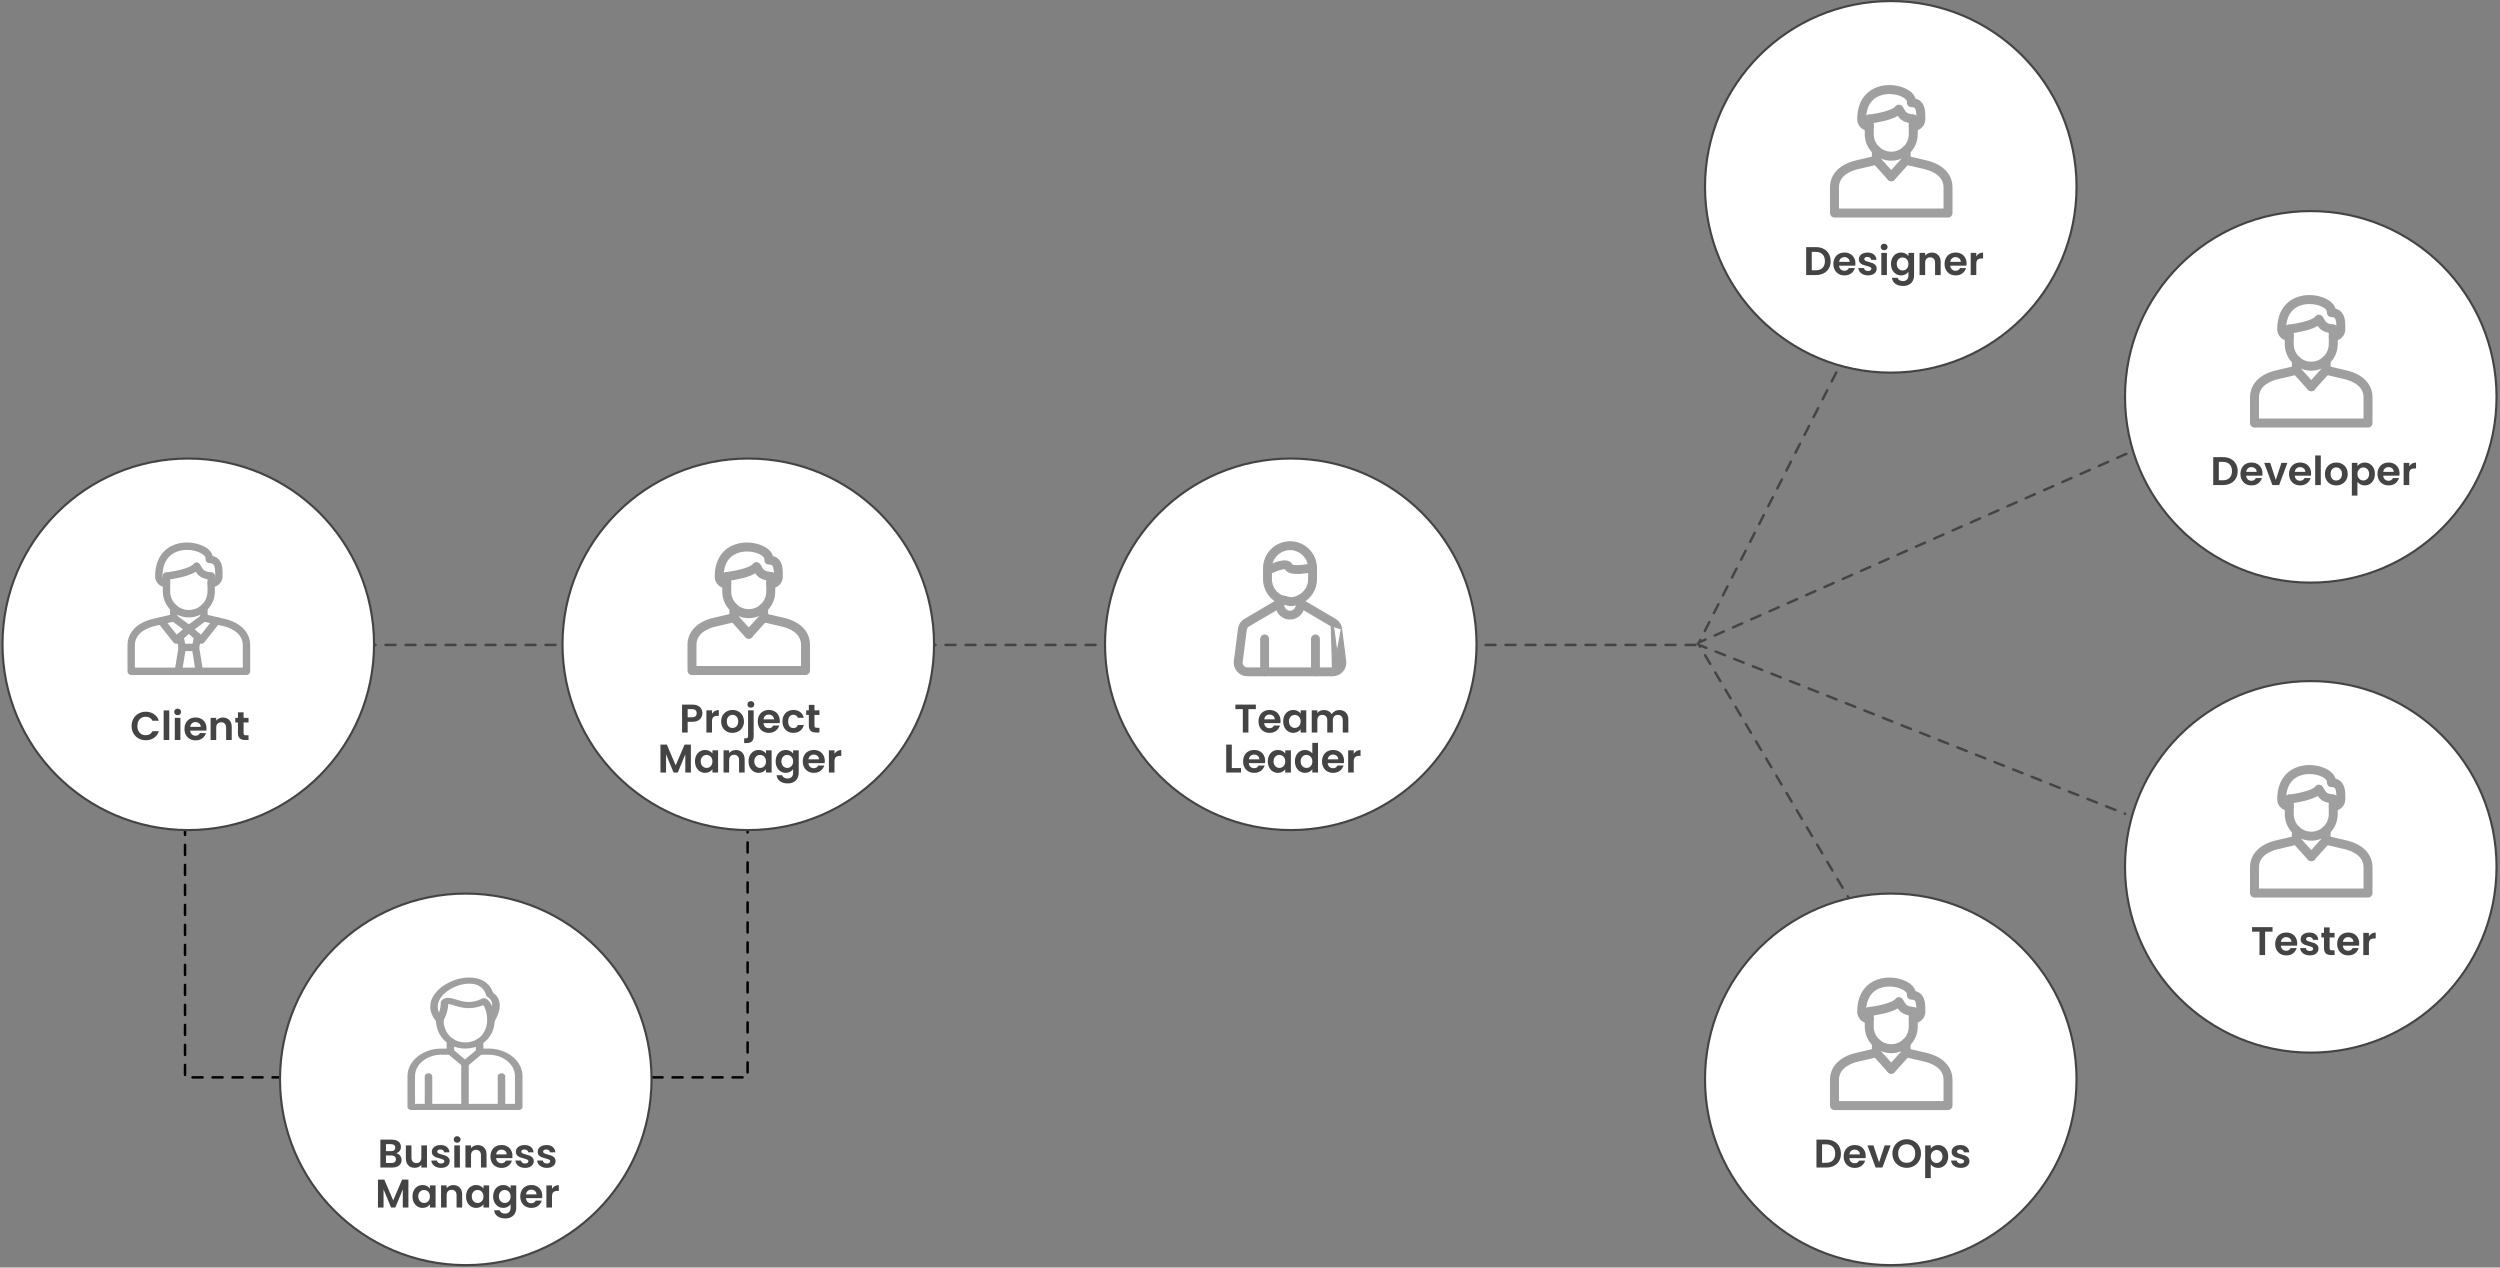 <svg width="1000" height="507" viewBox="0 0 1000 507" fill="none" xmlns="http://www.w3.org/2000/svg">
<rect x="0" y="0" width="1000" height="507" fill="#808080" stroke="none"/>
<path d="M678.206 257.973L145.966 257.973" stroke="#444444" stroke-linecap="round" stroke-dasharray="4 4"/>
<path d="M734.5 149L679.593 256.972L854 180" stroke="#444444" stroke-linecap="round" stroke-dasharray="4 4"/>
<path d="M741.101 361.961L679.593 257.972L850 325.5" stroke="#444444" stroke-linecap="round" stroke-dasharray="4 4"/>
<path d="M74.01 329.964V430.952H299.041V329.964" stroke="black" stroke-linecap="round" stroke-dasharray="4 4"/>
<g clip-path="url(#clip0_85_358)">
<path d="M75.308 332.034C116.347 332.034 149.616 298.764 149.616 257.723C149.616 216.682 116.347 183.412 75.308 183.412C34.269 183.412 1 216.682 1 257.723C1 298.764 34.269 332.034 75.308 332.034Z" fill="white" stroke="#444444" stroke-width="0.862" stroke-linecap="round" stroke-linejoin="round"/>
<g clip-path="url(#clip1_85_358)">
<path fill-rule="evenodd" clip-rule="evenodd" d="M98.595 270H52.478C51.662 270 51 269.338 51 268.522V258.076C51 252.967 54.831 249.025 61.252 247.528L69.16 245.683C69.955 245.499 70.753 245.991 70.937 246.786C71.122 247.58 70.626 248.375 69.832 248.563L61.923 250.407C59.527 250.965 53.956 252.831 53.956 258.076V267.043H97.117V258.076C97.117 252.831 91.549 250.965 89.153 250.407L81.242 248.563C80.447 248.378 79.951 247.583 80.139 246.789C80.324 245.994 81.118 245.499 81.913 245.686L89.825 247.531C96.243 249.028 100.074 252.973 100.074 258.079V268.525C100.074 269.341 99.415 270.003 98.595 270.003V270Z" fill="#9F9F9F"/>
<path fill-rule="evenodd" clip-rule="evenodd" d="M69.496 248.603C68.68 248.603 68.018 247.941 68.018 247.124V243.118C68.018 242.302 68.68 241.64 69.496 241.64C70.312 241.64 70.974 242.302 70.974 243.118V247.121C70.974 247.937 70.312 248.6 69.496 248.6V248.603Z" fill="#9F9F9F"/>
<path fill-rule="evenodd" clip-rule="evenodd" d="M81.577 248.603C80.761 248.603 80.099 247.941 80.099 247.124V243.118C80.099 242.302 80.761 241.64 81.577 241.64C82.393 241.64 83.055 242.302 83.055 243.118V247.121C83.055 247.937 82.393 248.6 81.577 248.6V248.603Z" fill="#9F9F9F"/>
<path fill-rule="evenodd" clip-rule="evenodd" d="M75.538 246.962C69.792 246.962 65.12 242.287 65.12 236.544V230.446C65.12 229.63 65.782 228.968 66.598 228.968C67.414 228.968 68.076 229.63 68.076 230.446V236.544C68.076 240.658 71.424 244.005 75.538 244.005C79.653 244.005 83 240.658 83 236.544V230.446C83 229.63 83.662 228.968 84.478 228.968C85.294 228.968 85.957 229.63 85.957 230.446V236.544C85.957 242.287 81.282 246.962 75.538 246.962Z" fill="#9F9F9F"/>
<path fill-rule="evenodd" clip-rule="evenodd" d="M84.672 234.877H84.478C83.662 234.877 83 234.215 83 233.399C83 232.583 83.662 231.921 84.478 231.921H84.672C85.445 231.921 86.077 231.292 86.077 230.519V230.027C86.086 228.472 86.095 226.534 85.307 225.743C85.187 225.62 84.817 225.25 83.718 225.25C82.902 225.25 82.24 224.588 82.24 223.772V223.381C82.24 221.841 78.821 219.96 74.83 219.96C72.181 219.96 69.798 220.769 68.12 222.245C66.05 224.058 65 226.839 65 230.507C65 231.289 65.637 231.927 66.42 231.927H66.598C67.414 231.927 68.076 232.589 68.076 233.405C68.076 234.221 67.414 234.883 66.598 234.883H66.42C64.005 234.883 62.044 232.922 62.044 230.507C62.044 226.014 63.469 222.389 66.17 220.024C68.387 218.072 71.464 217 74.83 217C79.403 217 84.306 219.051 85.088 222.429C86.012 222.626 86.788 223.036 87.404 223.655C89.058 225.318 89.045 227.936 89.033 230.039V230.516C89.033 232.922 87.078 234.877 84.672 234.874V234.877Z" fill="#9F9F9F"/>
<path fill-rule="evenodd" clip-rule="evenodd" d="M84.478 231.923C84.417 231.923 84.355 231.92 84.29 231.911C80.496 231.428 79.357 230.365 78.31 228.69C75.4 230.559 70.084 231.492 66.783 231.911C65.97 232.016 65.234 231.44 65.132 230.63C65.028 229.82 65.6 229.081 66.41 228.976C72.665 228.182 76.687 226.673 77.429 225.592C77.706 225.191 78.162 224.951 78.649 224.951C79.135 224.951 79.591 225.191 79.865 225.592C80.158 226.014 80.385 226.402 80.586 226.74C81.362 228.052 81.682 228.594 84.663 228.973C85.473 229.075 86.046 229.817 85.944 230.627C85.849 231.372 85.214 231.92 84.478 231.92V231.923Z" fill="#9F9F9F"/>
<path fill-rule="evenodd" clip-rule="evenodd" d="M68.618 248.313C67.963 247.83 67.824 246.903 68.307 246.247C68.794 245.591 69.718 245.452 70.377 245.936L76.416 250.401C76.773 250.666 76.995 251.079 77.013 251.525C77.035 251.972 76.853 252.4 76.518 252.696L71.513 257.139C71.242 257.38 70.891 257.512 70.531 257.512C70.488 257.512 70.448 257.512 70.405 257.506C69.998 257.472 69.626 257.272 69.373 256.952L63.245 249.231C62.736 248.59 62.844 247.663 63.482 247.155C64.122 246.647 65.052 246.755 65.56 247.392L70.719 253.89L73.192 251.695" fill="#9F9F9F"/>
<path fill-rule="evenodd" clip-rule="evenodd" d="M80.543 257.512C80.182 257.512 79.834 257.38 79.563 257.139L74.556 252.696C74.223 252.4 74.042 251.969 74.06 251.525C74.082 251.079 74.3 250.666 74.658 250.404L80.7 245.939C81.356 245.452 82.283 245.591 82.766 246.25C83.253 246.906 83.114 247.833 82.458 248.316L77.882 251.698L80.358 253.894L85.516 247.396C86.021 246.755 86.951 246.65 87.592 247.158C88.233 247.667 88.337 248.597 87.829 249.234L81.701 256.955C81.448 257.272 81.076 257.472 80.672 257.509C80.629 257.512 80.586 257.515 80.543 257.515V257.512Z" fill="#9F9F9F"/>
<path fill-rule="evenodd" clip-rule="evenodd" d="M78.184 260.463H72.896C72.2 260.463 71.6 259.979 71.452 259.302L70.528 255.074C70.352 254.276 70.857 253.488 71.655 253.315C72.449 253.14 73.241 253.645 73.416 254.442L74.085 257.506H76.995L77.666 254.442C77.839 253.645 78.627 253.14 79.425 253.315C80.222 253.488 80.727 254.279 80.555 255.077L79.628 259.302C79.48 259.979 78.88 260.463 78.184 260.463Z" fill="#9F9F9F"/>
<path fill-rule="evenodd" clip-rule="evenodd" d="M71.338 270C71.261 270 71.181 269.994 71.1 269.982C70.294 269.849 69.746 269.092 69.878 268.285L71.433 258.747C71.566 257.94 72.323 257.395 73.13 257.528C73.937 257.66 74.482 258.418 74.353 259.225L72.797 268.762C72.677 269.489 72.052 270.003 71.338 270.003V270ZM79.736 270C79.024 270 78.396 269.486 78.279 268.759L76.724 259.221C76.591 258.415 77.14 257.657 77.943 257.525C78.75 257.392 79.511 257.94 79.64 258.747L81.195 268.285C81.328 269.092 80.78 269.849 79.976 269.982C79.896 269.994 79.816 270 79.736 270Z" fill="#9F9F9F"/>
</g>
<path d="M52.638 290.4C52.638 289.301 52.883 288.32 53.374 287.456C53.876 286.581 54.553 285.904 55.406 285.424C56.27 284.933 57.236 284.688 58.302 284.688C59.55 284.688 60.644 285.008 61.582 285.648C62.521 286.288 63.177 287.173 63.55 288.304H60.974C60.718 287.771 60.355 287.371 59.886 287.104C59.428 286.837 58.894 286.704 58.286 286.704C57.636 286.704 57.054 286.859 56.542 287.168C56.041 287.467 55.646 287.893 55.358 288.448C55.081 289.003 54.942 289.653 54.942 290.4C54.942 291.136 55.081 291.787 55.358 292.352C55.646 292.907 56.041 293.339 56.542 293.648C57.054 293.947 57.636 294.096 58.286 294.096C58.894 294.096 59.428 293.963 59.886 293.696C60.355 293.419 60.718 293.013 60.974 292.48H63.55C63.177 293.621 62.521 294.512 61.582 295.152C60.654 295.781 59.561 296.096 58.302 296.096C57.236 296.096 56.27 295.856 55.406 295.376C54.553 294.885 53.876 294.208 53.374 293.344C52.883 292.48 52.638 291.499 52.638 290.4ZM67.703 284.16V296H65.463V284.16H67.703ZM71.052 286.08C70.658 286.08 70.327 285.957 70.061 285.712C69.805 285.456 69.677 285.141 69.677 284.768C69.677 284.395 69.805 284.085 70.061 283.84C70.327 283.584 70.658 283.456 71.052 283.456C71.447 283.456 71.772 283.584 72.028 283.84C72.295 284.085 72.428 284.395 72.428 284.768C72.428 285.141 72.295 285.456 72.028 285.712C71.772 285.957 71.447 286.08 71.052 286.08ZM72.156 287.136V296H69.916V287.136H72.156ZM82.61 291.376C82.61 291.696 82.588 291.984 82.546 292.24H76.066C76.119 292.88 76.343 293.381 76.738 293.744C77.132 294.107 77.618 294.288 78.194 294.288C79.026 294.288 79.618 293.931 79.97 293.216H82.386C82.13 294.069 81.639 294.773 80.914 295.328C80.188 295.872 79.298 296.144 78.242 296.144C77.388 296.144 76.62 295.957 75.938 295.584C75.266 295.2 74.738 294.661 74.354 293.968C73.98 293.275 73.794 292.475 73.794 291.568C73.794 290.651 73.98 289.845 74.354 289.152C74.727 288.459 75.25 287.925 75.922 287.552C76.594 287.179 77.367 286.992 78.242 286.992C79.084 286.992 79.836 287.173 80.498 287.536C81.17 287.899 81.687 288.416 82.05 289.088C82.423 289.749 82.61 290.512 82.61 291.376ZM80.29 290.736C80.279 290.16 80.071 289.701 79.666 289.36C79.26 289.008 78.764 288.832 78.178 288.832C77.623 288.832 77.154 289.003 76.77 289.344C76.396 289.675 76.167 290.139 76.082 290.736H80.29ZM89.157 287.008C90.213 287.008 91.066 287.344 91.717 288.016C92.367 288.677 92.693 289.605 92.693 290.8V296H90.453V291.104C90.453 290.4 90.277 289.861 89.925 289.488C89.573 289.104 89.093 288.912 88.485 288.912C87.866 288.912 87.375 289.104 87.013 289.488C86.661 289.861 86.485 290.4 86.485 291.104V296H84.245V287.136H86.485V288.24C86.783 287.856 87.162 287.557 87.621 287.344C88.09 287.12 88.602 287.008 89.157 287.008ZM97.431 288.976V293.264C97.431 293.563 97.5 293.781 97.639 293.92C97.788 294.048 98.033 294.112 98.375 294.112H99.415V296H98.007C96.119 296 95.175 295.083 95.175 293.248V288.976H94.119V287.136H95.175V284.944H97.431V287.136H99.415V288.976H97.431Z" fill="#444444"/>
</g>
<g clip-path="url(#clip2_85_358)">
<path d="M186.308 506.054C227.347 506.054 260.616 472.784 260.616 431.743C260.616 390.702 227.347 357.432 186.308 357.432C145.269 357.432 112 390.702 112 431.743C112 472.784 145.269 506.054 186.308 506.054Z" fill="white" stroke="#444444" stroke-width="0.862" stroke-linecap="round" stroke-linejoin="round"/>
<path d="M207.494 443.999H164.506C163.675 443.999 163 443.449 163 442.772V430.466C163 424.383 169.071 419.434 176.533 419.434H180.161C180.565 419.434 180.953 419.566 181.236 419.802L186 423.766L190.764 419.802C191.047 419.566 191.435 419.434 191.839 419.434H195.467C202.929 419.434 209 424.383 209 430.466V442.772C209 443.449 208.325 443.999 207.494 443.999ZM166.011 441.544H205.989V430.466C205.989 425.735 201.27 421.888 195.467 421.888H192.471L187.075 426.381C186.792 426.616 186.404 426.749 186 426.749C185.596 426.749 185.208 426.616 184.925 426.381L179.529 421.888H176.533C170.73 421.888 166.011 425.735 166.011 430.466V441.544Z" fill="#9F9F9F"/>
<path d="M180.161 421.888C179.33 421.888 178.656 421.339 178.656 420.661V416.37C178.656 415.692 179.33 415.143 180.161 415.143C180.992 415.143 181.667 415.692 181.667 416.37V420.661C181.667 421.339 180.992 421.888 180.161 421.888Z" fill="#9F9F9F"/>
<path d="M191.839 421.889C191.008 421.889 190.333 421.339 190.333 420.661V416.579C190.333 415.901 191.008 415.352 191.839 415.352C192.67 415.352 193.344 415.901 193.344 416.579V420.661C193.344 421.339 192.67 421.889 191.839 421.889Z" fill="#9F9F9F"/>
<path d="M186.156 419.431C183.687 419.431 181.221 418.737 179.194 417.352C176.195 415.307 174.485 411.998 174.382 408.034C174.364 407.356 175.024 406.794 175.855 406.782C176.683 406.764 177.376 407.305 177.391 407.982C177.475 411.227 178.8 413.886 181.125 415.469C183.964 417.406 187.993 417.477 190.917 415.641C193.387 414.09 194.805 411.394 194.907 408.051C194.928 407.373 195.63 406.843 196.449 406.855C197.28 406.872 197.937 407.435 197.915 408.112C197.789 412.209 195.955 415.572 192.751 417.583C190.794 418.818 188.475 419.431 186.156 419.431Z" fill="#9F9F9F"/>
<path d="M196.416 409.31C196.292 409.31 196.169 409.298 196.045 409.273C195.377 409.136 194.91 408.645 194.91 408.083V408.078C194.775 404.504 193.874 402.783 193.308 402.049C188.24 404.224 184.154 402.965 181.39 402.113C180.727 401.909 179.773 401.614 179.312 401.582C179.182 405.245 177.324 408.404 177.24 408.544C177.008 408.932 176.545 409.192 176.018 409.232C175.491 409.271 174.979 409.08 174.666 408.728C171.498 405.166 171.26 401.045 174.012 397.419C177.255 393.148 184.082 390.379 189.556 391.12C193.426 391.643 196.139 393.761 197.244 397.102C202.821 400.898 197.952 408.346 197.738 408.667C197.47 409.072 196.958 409.31 196.416 409.31ZM187.698 393.454C183.654 393.454 178.908 395.637 176.575 398.71C175.412 400.242 174.479 402.454 175.611 405.027C176 403.888 176.337 402.464 176.307 401.001C176.301 400.755 176.388 400.515 176.551 400.308C178.035 398.455 180.486 399.209 182.456 399.817C185.139 400.645 188.478 401.673 192.781 399.464C193.248 399.223 193.835 399.211 194.317 399.43C194.675 399.592 195.949 400.308 196.886 402.567C196.979 401.131 196.569 399.709 195.034 398.806C194.736 398.632 194.528 398.374 194.447 398.084C193.718 395.49 191.86 393.918 189.068 393.54C188.623 393.484 188.165 393.454 187.698 393.454Z" fill="#9F9F9F"/>
<path d="M186 444C185.169 444 184.494 443.45 184.494 442.773V425.522C184.494 424.845 185.169 424.295 186 424.295C186.831 424.295 187.506 424.845 187.506 425.522V442.773C187.506 443.45 186.831 444 186 444Z" fill="#9F9F9F"/>
<path d="M171.401 444C170.57 444 169.896 443.45 169.896 442.772V430.525C169.896 429.848 170.57 429.298 171.401 429.298C172.232 429.298 172.907 429.848 172.907 430.525V442.772C172.907 443.45 172.232 444 171.401 444Z" fill="#9F9F9F"/>
<path d="M200.595 444C199.764 444 199.09 443.45 199.09 442.772V430.525C199.09 429.848 199.764 429.298 200.595 429.298C201.427 429.298 202.101 429.848 202.101 430.525V442.772C202.101 443.45 201.427 444 200.595 444Z" fill="#9F9F9F"/>
<path d="M158.479 461.292C159.108 461.409 159.626 461.724 160.031 462.236C160.436 462.748 160.639 463.334 160.639 463.996C160.639 464.593 160.49 465.121 160.191 465.58C159.903 466.028 159.482 466.38 158.927 466.636C158.372 466.892 157.716 467.02 156.959 467.02H152.143V455.852H156.751C157.508 455.852 158.159 455.974 158.703 456.22C159.258 456.465 159.674 456.806 159.951 457.244C160.239 457.681 160.383 458.177 160.383 458.732C160.383 459.382 160.207 459.926 159.855 460.364C159.514 460.801 159.055 461.11 158.479 461.292ZM154.383 460.46H156.431C156.964 460.46 157.375 460.342 157.663 460.108C157.951 459.862 158.095 459.516 158.095 459.068C158.095 458.62 157.951 458.273 157.663 458.028C157.375 457.782 156.964 457.66 156.431 457.66H154.383V460.46ZM156.639 465.196C157.183 465.196 157.604 465.068 157.903 464.812C158.212 464.556 158.367 464.193 158.367 463.724C158.367 463.244 158.207 462.87 157.887 462.604C157.567 462.326 157.135 462.188 156.591 462.188H154.383V465.196H156.639ZM170.792 458.156V467.02H168.536V465.9C168.248 466.284 167.87 466.588 167.4 466.812C166.942 467.025 166.44 467.132 165.896 467.132C165.203 467.132 164.59 466.988 164.056 466.7C163.523 466.401 163.102 465.969 162.792 465.404C162.494 464.828 162.344 464.145 162.344 463.356V458.156H164.584V463.036C164.584 463.74 164.76 464.284 165.112 464.668C165.464 465.041 165.944 465.228 166.552 465.228C167.171 465.228 167.656 465.041 168.008 464.668C168.36 464.284 168.536 463.74 168.536 463.036V458.156H170.792ZM176.394 467.164C175.669 467.164 175.018 467.036 174.442 466.78C173.866 466.513 173.408 466.156 173.066 465.708C172.736 465.26 172.554 464.764 172.522 464.22H174.778C174.821 464.561 174.986 464.844 175.274 465.068C175.573 465.292 175.941 465.404 176.378 465.404C176.805 465.404 177.136 465.318 177.37 465.148C177.616 464.977 177.738 464.758 177.738 464.492C177.738 464.204 177.589 463.99 177.29 463.852C177.002 463.702 176.538 463.542 175.898 463.372C175.237 463.212 174.693 463.046 174.266 462.876C173.85 462.705 173.488 462.444 173.178 462.092C172.88 461.74 172.73 461.265 172.73 460.668C172.73 460.177 172.869 459.729 173.146 459.324C173.434 458.918 173.84 458.598 174.362 458.364C174.896 458.129 175.52 458.012 176.234 458.012C177.29 458.012 178.133 458.278 178.762 458.812C179.392 459.334 179.738 460.044 179.802 460.94H177.658C177.626 460.588 177.477 460.31 177.21 460.108C176.954 459.894 176.608 459.788 176.17 459.788C175.765 459.788 175.45 459.862 175.226 460.012C175.013 460.161 174.906 460.369 174.906 460.636C174.906 460.934 175.056 461.164 175.354 461.324C175.653 461.473 176.117 461.628 176.746 461.788C177.386 461.948 177.914 462.113 178.33 462.284C178.746 462.454 179.104 462.721 179.402 463.084C179.712 463.436 179.872 463.905 179.882 464.492C179.882 465.004 179.738 465.462 179.45 465.868C179.173 466.273 178.768 466.593 178.234 466.828C177.712 467.052 177.098 467.164 176.394 467.164ZM182.857 457.1C182.463 457.1 182.132 456.977 181.865 456.732C181.609 456.476 181.481 456.161 181.481 455.788C181.481 455.414 181.609 455.105 181.865 454.86C182.132 454.604 182.463 454.476 182.857 454.476C183.252 454.476 183.577 454.604 183.833 454.86C184.1 455.105 184.233 455.414 184.233 455.788C184.233 456.161 184.1 456.476 183.833 456.732C183.577 456.977 183.252 457.1 182.857 457.1ZM183.961 458.156V467.02H181.721V458.156H183.961ZM191.086 458.028C192.142 458.028 192.996 458.364 193.646 459.036C194.297 459.697 194.622 460.625 194.622 461.82V467.02H192.382V462.124C192.382 461.42 192.206 460.881 191.854 460.508C191.502 460.124 191.022 459.932 190.414 459.932C189.796 459.932 189.305 460.124 188.942 460.508C188.59 460.881 188.414 461.42 188.414 462.124V467.02H186.174V458.156H188.414V459.26C188.713 458.876 189.092 458.577 189.55 458.364C190.02 458.14 190.532 458.028 191.086 458.028ZM204.992 462.396C204.992 462.716 204.971 463.004 204.928 463.26H198.448C198.502 463.9 198.726 464.401 199.12 464.764C199.515 465.126 200 465.308 200.576 465.308C201.408 465.308 202 464.95 202.352 464.236H204.768C204.512 465.089 204.022 465.793 203.296 466.348C202.571 466.892 201.68 467.164 200.624 467.164C199.771 467.164 199.003 466.977 198.32 466.604C197.648 466.22 197.12 465.681 196.736 464.988C196.363 464.294 196.176 463.494 196.176 462.588C196.176 461.67 196.363 460.865 196.736 460.172C197.11 459.478 197.632 458.945 198.304 458.572C198.976 458.198 199.75 458.012 200.624 458.012C201.467 458.012 202.219 458.193 202.88 458.556C203.552 458.918 204.07 459.436 204.432 460.108C204.806 460.769 204.992 461.532 204.992 462.396ZM202.672 461.756C202.662 461.18 202.454 460.721 202.048 460.38C201.643 460.028 201.147 459.852 200.56 459.852C200.006 459.852 199.536 460.022 199.152 460.364C198.779 460.694 198.55 461.158 198.464 461.756H202.672ZM210.019 467.164C209.294 467.164 208.643 467.036 208.067 466.78C207.491 466.513 207.033 466.156 206.691 465.708C206.361 465.26 206.179 464.764 206.147 464.22H208.403C208.446 464.561 208.611 464.844 208.899 465.068C209.198 465.292 209.566 465.404 210.003 465.404C210.43 465.404 210.761 465.318 210.995 465.148C211.241 464.977 211.363 464.758 211.363 464.492C211.363 464.204 211.214 463.99 210.915 463.852C210.627 463.702 210.163 463.542 209.523 463.372C208.862 463.212 208.318 463.046 207.891 462.876C207.475 462.705 207.113 462.444 206.803 462.092C206.505 461.74 206.355 461.265 206.355 460.668C206.355 460.177 206.494 459.729 206.771 459.324C207.059 458.918 207.465 458.598 207.987 458.364C208.521 458.129 209.145 458.012 209.859 458.012C210.915 458.012 211.758 458.278 212.387 458.812C213.017 459.334 213.363 460.044 213.427 460.94H211.283C211.251 460.588 211.102 460.31 210.835 460.108C210.579 459.894 210.233 459.788 209.795 459.788C209.39 459.788 209.075 459.862 208.851 460.012C208.638 460.161 208.531 460.369 208.531 460.636C208.531 460.934 208.681 461.164 208.979 461.324C209.278 461.473 209.742 461.628 210.371 461.788C211.011 461.948 211.539 462.113 211.955 462.284C212.371 462.454 212.729 462.721 213.027 463.084C213.337 463.436 213.497 463.905 213.507 464.492C213.507 465.004 213.363 465.462 213.075 465.868C212.798 466.273 212.393 466.593 211.859 466.828C211.337 467.052 210.723 467.164 210.019 467.164ZM218.738 467.164C218.013 467.164 217.362 467.036 216.786 466.78C216.21 466.513 215.752 466.156 215.41 465.708C215.08 465.26 214.898 464.764 214.866 464.22H217.122C217.165 464.561 217.33 464.844 217.618 465.068C217.917 465.292 218.285 465.404 218.722 465.404C219.149 465.404 219.48 465.318 219.714 465.148C219.96 464.977 220.082 464.758 220.082 464.492C220.082 464.204 219.933 463.99 219.634 463.852C219.346 463.702 218.882 463.542 218.242 463.372C217.581 463.212 217.037 463.046 216.61 462.876C216.194 462.705 215.832 462.444 215.522 462.092C215.224 461.74 215.074 461.265 215.074 460.668C215.074 460.177 215.213 459.729 215.49 459.324C215.778 458.918 216.184 458.598 216.706 458.364C217.24 458.129 217.864 458.012 218.578 458.012C219.634 458.012 220.477 458.278 221.106 458.812C221.736 459.334 222.082 460.044 222.146 460.94H220.002C219.97 460.588 219.821 460.31 219.554 460.108C219.298 459.894 218.952 459.788 218.514 459.788C218.109 459.788 217.794 459.862 217.57 460.012C217.357 460.161 217.25 460.369 217.25 460.636C217.25 460.934 217.4 461.164 217.698 461.324C217.997 461.473 218.461 461.628 219.09 461.788C219.73 461.948 220.258 462.113 220.674 462.284C221.09 462.454 221.448 462.721 221.746 463.084C222.056 463.436 222.216 463.905 222.226 464.492C222.226 465.004 222.082 465.462 221.794 465.868C221.517 466.273 221.112 466.593 220.578 466.828C220.056 467.052 219.442 467.164 218.738 467.164ZM163.358 471.852V483.02H161.118V475.756L158.126 483.02H156.43L153.422 475.756V483.02H151.182V471.852H153.726L157.278 480.156L160.83 471.852H163.358ZM164.997 478.556C164.997 477.66 165.173 476.865 165.525 476.172C165.887 475.478 166.373 474.945 166.981 474.572C167.599 474.198 168.287 474.012 169.045 474.012C169.706 474.012 170.282 474.145 170.773 474.412C171.274 474.678 171.674 475.014 171.973 475.42V474.156H174.229V483.02H171.973V481.724C171.685 482.14 171.285 482.486 170.773 482.764C170.271 483.03 169.69 483.164 169.029 483.164C168.282 483.164 167.599 482.972 166.981 482.588C166.373 482.204 165.887 481.665 165.525 480.972C165.173 480.268 164.997 479.462 164.997 478.556ZM171.973 478.588C171.973 478.044 171.866 477.58 171.653 477.196C171.439 476.801 171.151 476.502 170.789 476.3C170.426 476.086 170.037 475.98 169.621 475.98C169.205 475.98 168.821 476.081 168.469 476.284C168.117 476.486 167.829 476.785 167.605 477.18C167.391 477.564 167.285 478.022 167.285 478.556C167.285 479.089 167.391 479.558 167.605 479.964C167.829 480.358 168.117 480.662 168.469 480.876C168.831 481.089 169.215 481.196 169.621 481.196C170.037 481.196 170.426 481.094 170.789 480.892C171.151 480.678 171.439 480.38 171.653 479.996C171.866 479.601 171.973 479.132 171.973 478.588ZM181.329 474.028C182.385 474.028 183.238 474.364 183.889 475.036C184.539 475.697 184.865 476.625 184.865 477.82V483.02H182.625V478.124C182.625 477.42 182.449 476.881 182.097 476.508C181.745 476.124 181.265 475.932 180.657 475.932C180.038 475.932 179.547 476.124 179.185 476.508C178.833 476.881 178.657 477.42 178.657 478.124V483.02H176.417V474.156H178.657V475.26C178.955 474.876 179.334 474.577 179.793 474.364C180.262 474.14 180.774 474.028 181.329 474.028ZM186.419 478.556C186.419 477.66 186.595 476.865 186.947 476.172C187.309 475.478 187.795 474.945 188.403 474.572C189.021 474.198 189.709 474.012 190.467 474.012C191.128 474.012 191.704 474.145 192.195 474.412C192.696 474.678 193.096 475.014 193.395 475.42V474.156H195.651V483.02H193.395V481.724C193.107 482.14 192.707 482.486 192.195 482.764C191.693 483.03 191.112 483.164 190.451 483.164C189.704 483.164 189.021 482.972 188.403 482.588C187.795 482.204 187.309 481.665 186.947 480.972C186.595 480.268 186.419 479.462 186.419 478.556ZM193.395 478.588C193.395 478.044 193.288 477.58 193.075 477.196C192.861 476.801 192.573 476.502 192.211 476.3C191.848 476.086 191.459 475.98 191.043 475.98C190.627 475.98 190.243 476.081 189.891 476.284C189.539 476.486 189.251 476.785 189.027 477.18C188.813 477.564 188.707 478.022 188.707 478.556C188.707 479.089 188.813 479.558 189.027 479.964C189.251 480.358 189.539 480.662 189.891 480.876C190.253 481.089 190.637 481.196 191.043 481.196C191.459 481.196 191.848 481.094 192.211 480.892C192.573 480.678 192.861 480.38 193.075 479.996C193.288 479.601 193.395 479.132 193.395 478.588ZM201.31 474.012C201.972 474.012 202.553 474.145 203.054 474.412C203.556 474.668 203.95 475.004 204.238 475.42V474.156H206.494V483.084C206.494 483.905 206.329 484.636 205.998 485.276C205.668 485.926 205.172 486.438 204.51 486.812C203.849 487.196 203.049 487.388 202.11 487.388C200.852 487.388 199.817 487.094 199.006 486.508C198.206 485.921 197.753 485.121 197.646 484.108H199.87C199.988 484.513 200.238 484.833 200.622 485.068C201.017 485.313 201.492 485.436 202.046 485.436C202.697 485.436 203.225 485.238 203.63 484.844C204.036 484.46 204.238 483.873 204.238 483.084V481.708C203.95 482.124 203.55 482.47 203.038 482.748C202.537 483.025 201.961 483.164 201.31 483.164C200.564 483.164 199.881 482.972 199.262 482.588C198.644 482.204 198.153 481.665 197.79 480.972C197.438 480.268 197.262 479.462 197.262 478.556C197.262 477.66 197.438 476.865 197.79 476.172C198.153 475.478 198.638 474.945 199.246 474.572C199.865 474.198 200.553 474.012 201.31 474.012ZM204.238 478.588C204.238 478.044 204.132 477.58 203.918 477.196C203.705 476.801 203.417 476.502 203.054 476.3C202.692 476.086 202.302 475.98 201.886 475.98C201.47 475.98 201.086 476.081 200.734 476.284C200.382 476.486 200.094 476.785 199.87 477.18C199.657 477.564 199.55 478.022 199.55 478.556C199.55 479.089 199.657 479.558 199.87 479.964C200.094 480.358 200.382 480.662 200.734 480.876C201.097 481.089 201.481 481.196 201.886 481.196C202.302 481.196 202.692 481.094 203.054 480.892C203.417 480.678 203.705 480.38 203.918 479.996C204.132 479.601 204.238 479.132 204.238 478.588ZM216.922 478.396C216.922 478.716 216.901 479.004 216.858 479.26H210.378C210.431 479.9 210.655 480.401 211.05 480.764C211.445 481.126 211.93 481.308 212.506 481.308C213.338 481.308 213.93 480.95 214.282 480.236H216.698C216.442 481.089 215.951 481.793 215.226 482.348C214.501 482.892 213.61 483.164 212.554 483.164C211.701 483.164 210.933 482.977 210.25 482.604C209.578 482.22 209.05 481.681 208.666 480.988C208.293 480.294 208.106 479.494 208.106 478.588C208.106 477.67 208.293 476.865 208.666 476.172C209.039 475.478 209.562 474.945 210.234 474.572C210.906 474.198 211.679 474.012 212.554 474.012C213.397 474.012 214.149 474.193 214.81 474.556C215.482 474.918 215.999 475.436 216.362 476.108C216.735 476.769 216.922 477.532 216.922 478.396ZM214.602 477.756C214.591 477.18 214.383 476.721 213.978 476.38C213.573 476.028 213.077 475.852 212.49 475.852C211.935 475.852 211.466 476.022 211.082 476.364C210.709 476.694 210.479 477.158 210.394 477.756H214.602ZM220.797 475.532C221.085 475.062 221.458 474.694 221.917 474.428C222.386 474.161 222.92 474.028 223.517 474.028V476.38H222.925C222.221 476.38 221.688 476.545 221.325 476.876C220.973 477.206 220.797 477.782 220.797 478.604V483.02H218.557V474.156H220.797V475.532Z" fill="#444444"/>
</g>
<g clip-path="url(#clip3_85_358)">
<path d="M299.308 332.034C340.347 332.034 373.616 298.764 373.616 257.723C373.616 216.682 340.347 183.412 299.308 183.412C258.269 183.412 225 216.682 225 257.723C225 298.764 258.269 332.034 299.308 332.034Z" fill="white" stroke="#444444" stroke-width="0.862" stroke-linecap="round" stroke-linejoin="round"/>
<g clip-path="url(#clip4_85_358)">
<path fill-rule="evenodd" clip-rule="evenodd" d="M322.204 270H276.796C275.804 270 275 269.194 275 268.2V257.89C275 252.677 278.872 248.661 285.358 247.146L293.146 245.323C294.111 245.098 295.077 245.698 295.301 246.669C295.525 247.637 294.927 248.604 293.962 248.829L286.174 250.648C283.895 251.181 278.591 252.955 278.591 257.887V266.396H320.409V257.887C320.409 252.955 315.108 251.181 312.83 250.648L305.042 248.826C304.073 248.601 303.475 247.633 303.699 246.665C303.923 245.698 304.889 245.094 305.857 245.323L313.646 247.146C320.128 248.661 324 252.677 324 257.89V268.2C324 269.194 323.196 270 322.204 270Z" fill="#9F9F9F"/>
<path fill-rule="evenodd" clip-rule="evenodd" d="M293.554 248.878C292.563 248.878 291.759 248.072 291.759 247.078V243.125C291.759 242.132 292.563 241.325 293.554 241.325C294.545 241.325 295.35 242.132 295.35 243.125V247.078C295.35 248.072 294.545 248.878 293.554 248.878Z" fill="#9F9F9F"/>
<path fill-rule="evenodd" clip-rule="evenodd" d="M305.45 248.878C304.455 248.878 303.654 248.072 303.654 247.078V243.125C303.654 242.132 304.455 241.325 305.45 241.325C306.445 241.325 307.245 242.132 307.245 243.125V247.078C307.245 248.072 306.441 248.878 305.45 248.878Z" fill="#9F9F9F"/>
<path fill-rule="evenodd" clip-rule="evenodd" d="M299.502 247.258C293.659 247.258 288.904 242.491 288.904 236.633V230.614C288.904 229.62 289.709 228.813 290.7 228.813C291.691 228.813 292.495 229.62 292.495 230.614V236.633C292.495 240.507 295.638 243.657 299.502 243.657C303.366 243.657 306.508 240.507 306.508 236.633V230.614C306.508 229.62 307.312 228.813 308.304 228.813C309.295 228.813 310.099 229.62 310.099 230.614V236.633C310.099 242.491 305.345 247.258 299.502 247.258Z" fill="#9F9F9F"/>
<path fill-rule="evenodd" clip-rule="evenodd" d="M308.495 235.328H308.304C307.312 235.328 306.508 234.522 306.508 233.528C306.508 232.534 307.312 231.728 308.304 231.728H308.495C309.059 231.728 309.538 231.251 309.538 230.685V230.197C309.546 228.802 309.557 226.893 308.88 226.211C308.786 226.117 308.498 225.825 307.556 225.825C306.564 225.825 305.76 225.018 305.76 224.024V223.638C305.76 222.442 302.775 220.6 298.806 220.6C296.281 220.6 294.01 221.369 292.421 222.768C290.46 224.493 289.465 227.148 289.465 230.666C289.465 231.24 289.948 231.728 290.524 231.728H290.7C291.691 231.728 292.495 232.534 292.495 233.528C292.495 234.522 291.691 235.328 290.7 235.328H290.524C287.958 235.328 285.874 233.239 285.874 230.666C285.874 224.936 288.149 221.737 290.053 220.06C292.301 218.088 295.409 217 298.806 217C303.351 217 308.221 219.04 309.179 222.416C310.066 222.637 310.818 223.057 311.424 223.672C313.156 225.416 313.141 228.079 313.129 230.216V230.685C313.129 233.247 311.049 235.328 308.495 235.328Z" fill="#9F9F9F"/>
<path fill-rule="evenodd" clip-rule="evenodd" d="M308.304 232.414C308.229 232.414 308.154 232.41 308.076 232.399C304.421 231.934 303.145 230.88 302.12 229.343C299.132 231.109 294.093 231.998 290.924 232.399C289.937 232.523 289.043 231.825 288.916 230.839C288.792 229.853 289.488 228.952 290.472 228.825C296.464 228.06 300.415 226.609 301.084 225.63C301.421 225.142 301.974 224.85 302.566 224.85C303.157 224.85 303.71 225.142 304.043 225.63C304.335 226.053 304.563 226.444 304.765 226.785C305.487 228.015 305.76 228.472 308.528 228.825C309.512 228.949 310.208 229.853 310.084 230.839C309.968 231.747 309.198 232.414 308.304 232.414Z" fill="#9F9F9F"/>
<path fill-rule="evenodd" clip-rule="evenodd" d="M299.502 255.471C299.012 255.471 298.526 255.273 298.17 254.879L292.223 248.286C291.557 247.547 291.613 246.41 292.35 245.743C293.087 245.075 294.22 245.135 294.886 245.87L300.834 252.464C301.5 253.202 301.44 254.339 300.707 255.006C300.362 255.318 299.932 255.471 299.502 255.471Z" fill="#9F9F9F"/>
<path fill-rule="evenodd" clip-rule="evenodd" d="M299.502 255.471C299.072 255.471 298.642 255.317 298.297 255.006C297.561 254.338 297.504 253.202 298.17 252.463L304.118 245.87C304.784 245.131 305.917 245.075 306.654 245.742C307.387 246.41 307.444 247.546 306.781 248.285L300.834 254.878C300.478 255.272 299.992 255.471 299.502 255.471Z" fill="#9F9F9F"/>
</g>
<path d="M280.967 285.288C280.967 285.885 280.823 286.445 280.535 286.968C280.257 287.491 279.815 287.912 279.207 288.232C278.609 288.552 277.852 288.712 276.935 288.712H275.063V293H272.823V281.832H276.935C277.799 281.832 278.535 281.981 279.143 282.28C279.751 282.579 280.204 282.989 280.503 283.512C280.812 284.035 280.967 284.627 280.967 285.288ZM276.839 286.904C277.457 286.904 277.916 286.765 278.215 286.488C278.513 286.2 278.663 285.8 278.663 285.288C278.663 284.2 278.055 283.656 276.839 283.656H275.063V286.904H276.839ZM284.797 285.512C285.085 285.043 285.458 284.675 285.917 284.408C286.386 284.141 286.92 284.008 287.517 284.008V286.36H286.925C286.221 286.36 285.688 286.525 285.325 286.856C284.973 287.187 284.797 287.763 284.797 288.584V293H282.557V284.136H284.797V285.512ZM292.962 293.144C292.109 293.144 291.341 292.957 290.658 292.584C289.975 292.2 289.437 291.661 289.042 290.968C288.658 290.275 288.466 289.475 288.466 288.568C288.466 287.661 288.663 286.861 289.058 286.168C289.463 285.475 290.013 284.941 290.706 284.568C291.399 284.184 292.173 283.992 293.026 283.992C293.879 283.992 294.653 284.184 295.346 284.568C296.039 284.941 296.583 285.475 296.978 286.168C297.383 286.861 297.586 287.661 297.586 288.568C297.586 289.475 297.378 290.275 296.962 290.968C296.557 291.661 296.002 292.2 295.298 292.584C294.605 292.957 293.826 293.144 292.962 293.144ZM292.962 291.192C293.367 291.192 293.746 291.096 294.098 290.904C294.461 290.701 294.749 290.403 294.962 290.008C295.175 289.613 295.282 289.133 295.282 288.568C295.282 287.725 295.058 287.08 294.61 286.632C294.173 286.173 293.634 285.944 292.994 285.944C292.354 285.944 291.815 286.173 291.378 286.632C290.951 287.08 290.738 287.725 290.738 288.568C290.738 289.411 290.946 290.061 291.362 290.52C291.789 290.968 292.322 291.192 292.962 291.192ZM300.365 283.08C299.96 283.08 299.624 282.957 299.357 282.712C299.101 282.456 298.973 282.141 298.973 281.768C298.973 281.395 299.101 281.085 299.357 280.84C299.624 280.584 299.96 280.456 300.365 280.456C300.76 280.456 301.085 280.584 301.341 280.84C301.597 281.085 301.725 281.395 301.725 281.768C301.725 282.141 301.597 282.456 301.341 282.712C301.085 282.957 300.76 283.08 300.365 283.08ZM301.469 294.456C301.469 295.437 301.224 296.141 300.733 296.568C300.253 297.005 299.56 297.224 298.653 297.224H297.661V295.32H298.301C298.642 295.32 298.882 295.251 299.021 295.112C299.16 294.984 299.229 294.771 299.229 294.472V284.136H301.469V294.456ZM311.922 288.376C311.922 288.696 311.901 288.984 311.858 289.24H305.378C305.431 289.88 305.655 290.381 306.05 290.744C306.445 291.107 306.93 291.288 307.506 291.288C308.338 291.288 308.93 290.931 309.282 290.216H311.698C311.442 291.069 310.951 291.773 310.226 292.328C309.501 292.872 308.61 293.144 307.554 293.144C306.701 293.144 305.933 292.957 305.25 292.584C304.578 292.2 304.05 291.661 303.666 290.968C303.293 290.275 303.106 289.475 303.106 288.568C303.106 287.651 303.293 286.845 303.666 286.152C304.039 285.459 304.562 284.925 305.234 284.552C305.906 284.179 306.679 283.992 307.554 283.992C308.397 283.992 309.149 284.173 309.81 284.536C310.482 284.899 310.999 285.416 311.362 286.088C311.735 286.749 311.922 287.512 311.922 288.376ZM309.602 287.736C309.591 287.16 309.383 286.701 308.978 286.36C308.573 286.008 308.077 285.832 307.49 285.832C306.935 285.832 306.466 286.003 306.082 286.344C305.709 286.675 305.479 287.139 305.394 287.736H309.602ZM312.981 288.568C312.981 287.651 313.168 286.851 313.541 286.168C313.914 285.475 314.432 284.941 315.093 284.568C315.754 284.184 316.512 283.992 317.365 283.992C318.464 283.992 319.37 284.269 320.085 284.824C320.81 285.368 321.296 286.136 321.541 287.128H319.125C318.997 286.744 318.778 286.445 318.469 286.232C318.17 286.008 317.797 285.896 317.349 285.896C316.709 285.896 316.202 286.131 315.829 286.6C315.456 287.059 315.269 287.715 315.269 288.568C315.269 289.411 315.456 290.067 315.829 290.536C316.202 290.995 316.709 291.224 317.349 291.224C318.256 291.224 318.848 290.819 319.125 290.008H321.541C321.296 290.968 320.81 291.731 320.085 292.296C319.36 292.861 318.453 293.144 317.365 293.144C316.512 293.144 315.754 292.957 315.093 292.584C314.432 292.2 313.914 291.667 313.541 290.984C313.168 290.291 312.981 289.485 312.981 288.568ZM325.79 285.976V290.264C325.79 290.563 325.859 290.781 325.998 290.92C326.147 291.048 326.393 291.112 326.734 291.112H327.774V293H326.366C324.478 293 323.534 292.083 323.534 290.248V285.976H322.478V284.136H323.534V281.944H325.79V284.136H327.774V285.976H325.79ZM276.358 297.832V309H274.118V301.736L271.126 309H269.43L266.422 301.736V309H264.182V297.832H266.726L270.278 306.136L273.83 297.832H276.358ZM277.997 304.536C277.997 303.64 278.173 302.845 278.525 302.152C278.887 301.459 279.373 300.925 279.981 300.552C280.599 300.179 281.287 299.992 282.045 299.992C282.706 299.992 283.282 300.125 283.773 300.392C284.274 300.659 284.674 300.995 284.973 301.4V300.136H287.229V309H284.973V307.704C284.685 308.12 284.285 308.467 283.773 308.744C283.271 309.011 282.69 309.144 282.029 309.144C281.282 309.144 280.599 308.952 279.981 308.568C279.373 308.184 278.887 307.645 278.525 306.952C278.173 306.248 277.997 305.443 277.997 304.536ZM284.973 304.568C284.973 304.024 284.866 303.56 284.653 303.176C284.439 302.781 284.151 302.483 283.789 302.28C283.426 302.067 283.037 301.96 282.621 301.96C282.205 301.96 281.821 302.061 281.469 302.264C281.117 302.467 280.829 302.765 280.605 303.16C280.391 303.544 280.285 304.003 280.285 304.536C280.285 305.069 280.391 305.539 280.605 305.944C280.829 306.339 281.117 306.643 281.469 306.856C281.831 307.069 282.215 307.176 282.621 307.176C283.037 307.176 283.426 307.075 283.789 306.872C284.151 306.659 284.439 306.36 284.653 305.976C284.866 305.581 284.973 305.112 284.973 304.568ZM294.329 300.008C295.385 300.008 296.238 300.344 296.889 301.016C297.539 301.677 297.865 302.605 297.865 303.8V309H295.625V304.104C295.625 303.4 295.449 302.861 295.097 302.488C294.745 302.104 294.265 301.912 293.657 301.912C293.038 301.912 292.547 302.104 292.185 302.488C291.833 302.861 291.657 303.4 291.657 304.104V309H289.417V300.136H291.657V301.24C291.955 300.856 292.334 300.557 292.793 300.344C293.262 300.12 293.774 300.008 294.329 300.008ZM299.419 304.536C299.419 303.64 299.595 302.845 299.947 302.152C300.309 301.459 300.795 300.925 301.403 300.552C302.021 300.179 302.709 299.992 303.467 299.992C304.128 299.992 304.704 300.125 305.195 300.392C305.696 300.659 306.096 300.995 306.395 301.4V300.136H308.651V309H306.395V307.704C306.107 308.12 305.707 308.467 305.195 308.744C304.693 309.011 304.112 309.144 303.451 309.144C302.704 309.144 302.021 308.952 301.403 308.568C300.795 308.184 300.309 307.645 299.947 306.952C299.595 306.248 299.419 305.443 299.419 304.536ZM306.395 304.568C306.395 304.024 306.288 303.56 306.075 303.176C305.861 302.781 305.573 302.483 305.211 302.28C304.848 302.067 304.459 301.96 304.043 301.96C303.627 301.96 303.243 302.061 302.891 302.264C302.539 302.467 302.251 302.765 302.027 303.16C301.813 303.544 301.707 304.003 301.707 304.536C301.707 305.069 301.813 305.539 302.027 305.944C302.251 306.339 302.539 306.643 302.891 306.856C303.253 307.069 303.637 307.176 304.043 307.176C304.459 307.176 304.848 307.075 305.211 306.872C305.573 306.659 305.861 306.36 306.075 305.976C306.288 305.581 306.395 305.112 306.395 304.568ZM314.31 299.992C314.972 299.992 315.553 300.125 316.054 300.392C316.556 300.648 316.95 300.984 317.238 301.4V300.136H319.494V309.064C319.494 309.885 319.329 310.616 318.998 311.256C318.668 311.907 318.172 312.419 317.51 312.792C316.849 313.176 316.049 313.368 315.11 313.368C313.852 313.368 312.817 313.075 312.006 312.488C311.206 311.901 310.753 311.101 310.646 310.088H312.87C312.988 310.493 313.238 310.813 313.622 311.048C314.017 311.293 314.492 311.416 315.046 311.416C315.697 311.416 316.225 311.219 316.63 310.824C317.036 310.44 317.238 309.853 317.238 309.064V307.688C316.95 308.104 316.55 308.451 316.038 308.728C315.537 309.005 314.961 309.144 314.31 309.144C313.564 309.144 312.881 308.952 312.262 308.568C311.644 308.184 311.153 307.645 310.79 306.952C310.438 306.248 310.262 305.443 310.262 304.536C310.262 303.64 310.438 302.845 310.79 302.152C311.153 301.459 311.638 300.925 312.246 300.552C312.865 300.179 313.553 299.992 314.31 299.992ZM317.238 304.568C317.238 304.024 317.132 303.56 316.918 303.176C316.705 302.781 316.417 302.483 316.054 302.28C315.692 302.067 315.302 301.96 314.886 301.96C314.47 301.96 314.086 302.061 313.734 302.264C313.382 302.467 313.094 302.765 312.87 303.16C312.657 303.544 312.55 304.003 312.55 304.536C312.55 305.069 312.657 305.539 312.87 305.944C313.094 306.339 313.382 306.643 313.734 306.856C314.097 307.069 314.481 307.176 314.886 307.176C315.302 307.176 315.692 307.075 316.054 306.872C316.417 306.659 316.705 306.36 316.918 305.976C317.132 305.581 317.238 305.112 317.238 304.568ZM329.922 304.376C329.922 304.696 329.901 304.984 329.858 305.24H323.378C323.431 305.88 323.655 306.381 324.05 306.744C324.445 307.107 324.93 307.288 325.506 307.288C326.338 307.288 326.93 306.931 327.282 306.216H329.698C329.442 307.069 328.951 307.773 328.226 308.328C327.501 308.872 326.61 309.144 325.554 309.144C324.701 309.144 323.933 308.957 323.25 308.584C322.578 308.2 322.05 307.661 321.666 306.968C321.293 306.275 321.106 305.475 321.106 304.568C321.106 303.651 321.293 302.845 321.666 302.152C322.039 301.459 322.562 300.925 323.234 300.552C323.906 300.179 324.679 299.992 325.554 299.992C326.397 299.992 327.149 300.173 327.81 300.536C328.482 300.899 328.999 301.416 329.362 302.088C329.735 302.749 329.922 303.512 329.922 304.376ZM327.602 303.736C327.591 303.16 327.383 302.701 326.978 302.36C326.573 302.008 326.077 301.832 325.49 301.832C324.935 301.832 324.466 302.003 324.082 302.344C323.709 302.675 323.479 303.139 323.394 303.736H327.602ZM333.797 301.512C334.085 301.043 334.458 300.675 334.917 300.408C335.386 300.141 335.92 300.008 336.517 300.008V302.36H335.925C335.221 302.36 334.688 302.525 334.325 302.856C333.973 303.187 333.797 303.763 333.797 304.584V309H331.557V300.136H333.797V301.512Z" fill="#444444"/>
</g>
<g clip-path="url(#clip5_85_358)">
<path d="M516.308 332.034C557.347 332.034 590.616 298.764 590.616 257.723C590.616 216.682 557.347 183.412 516.308 183.412C475.269 183.412 442 216.682 442 257.723C442 298.764 475.269 332.034 516.308 332.034Z" fill="white" stroke="#444444" stroke-width="0.862" stroke-linecap="round" stroke-linejoin="round"/>
<g clip-path="url(#clip6_85_358)">
<path d="M533.1 270.25H533.059H498.965C497.426 270.25 496.069 269.637 495.053 268.48L495.052 268.479C494.037 267.32 493.6 265.899 493.798 264.373L495.445 251.556C495.445 251.556 495.445 251.556 495.445 251.556C495.653 249.923 496.555 248.561 497.974 247.729L511.159 239.968L511.159 239.968C511.883 239.543 512.814 239.783 513.243 240.506L513.243 240.507C513.669 241.231 513.429 242.162 512.704 242.588C512.704 242.588 512.704 242.588 512.704 242.588L499.519 250.349L499.518 250.349C498.906 250.709 498.557 251.239 498.465 251.943C498.465 251.943 498.465 251.943 498.465 251.943L496.818 264.76L496.818 264.76C496.733 265.417 496.904 265.968 497.343 266.472C497.781 266.97 498.307 267.208 498.97 267.208H533.064C533.729 267.208 534.256 266.97 534.697 266.472C535.135 265.972 535.303 265.42 535.219 264.762L535.219 264.762L533.571 251.945L533.571 251.945C533.482 251.242 533.131 250.712 532.521 250.352L533.1 270.25ZM533.1 270.25L533.108 270.247C534.629 270.237 535.974 269.624 536.984 268.477L536.984 268.477C538 267.32 538.433 265.898 538.239 264.373L538.239 264.373L536.591 251.556L533.1 270.25ZM519.332 242.591L532.52 250.352L536.591 251.556C536.383 249.926 535.484 248.562 534.065 247.729L520.877 239.969C520.15 239.54 519.219 239.783 518.794 240.507C518.368 241.231 518.608 242.165 519.332 242.591C519.332 242.591 519.332 242.591 519.332 242.591Z" fill="#9F9F9F" stroke="#9F9F9F" stroke-width="0.5"/>
<path d="M512.05 245.923C513.111 246.984 514.519 247.57 516.012 247.57C519.104 247.57 521.618 245.055 521.618 241.966V239.673C521.618 238.833 520.937 238.152 520.097 238.152C519.257 238.152 518.576 238.833 518.576 239.673V241.966C518.576 243.378 517.425 244.528 516.012 244.528C515.334 244.528 514.691 244.26 514.203 243.772C513.716 243.284 513.448 242.641 513.448 241.963V239.67C513.448 238.831 512.766 238.149 511.927 238.149C511.087 238.149 510.406 238.831 510.406 239.67V241.963C510.406 243.456 510.989 244.862 512.05 245.923Z" fill="#9F9F9F" stroke="#9F9F9F" stroke-width="0.5"/>
<path d="M511.236 241.024C511.341 241.078 511.454 241.121 511.571 241.149C511.571 241.149 511.572 241.149 511.572 241.149L515.656 242.135L515.657 242.135C515.771 242.162 515.889 242.178 516.012 242.178C517.689 242.178 519.299 241.79 520.791 241.027C524.344 239.21 526.552 235.614 526.552 231.64V227.29C526.552 227.183 526.55 227.075 526.547 226.974L526.547 226.973C526.378 221.337 521.824 216.75 516.012 216.75C510.2 216.75 505.474 221.478 505.474 227.29V231.64C505.474 234.445 506.576 237.088 508.57 239.082C509.356 239.868 510.254 240.521 511.236 241.024ZM511.236 241.024C511.236 241.024 511.236 241.024 511.236 241.024L511.35 240.802L511.235 241.024C511.235 241.024 511.236 241.024 511.236 241.024ZM519.404 238.317L519.404 238.317C518.395 238.833 517.314 239.106 516.184 239.132L512.475 238.237C511.831 237.892 511.242 237.453 510.718 236.929C509.298 235.508 508.516 233.63 508.516 231.637V227.288C508.516 223.155 512.001 219.79 516.012 219.79C520.023 219.79 523.385 223.053 523.505 227.059L523.505 227.059L523.506 227.068C523.51 227.135 523.51 227.207 523.51 227.288V231.637C523.51 234.461 521.937 237.022 519.404 238.317Z" fill="#9F9F9F" stroke="#9F9F9F" stroke-width="0.5"/>
<path d="M506.317 226.838L506.317 226.838C509.221 225.394 511.51 224.581 513.229 224.42C514.091 224.34 514.827 224.421 515.429 224.685C516.031 224.948 516.484 225.386 516.79 225.987C516.795 225.991 516.809 226.003 516.837 226.019C516.89 226.051 516.977 226.091 517.107 226.131C517.366 226.211 517.776 226.286 518.386 226.311C519.604 226.362 521.591 226.213 524.701 225.533L524.701 225.533C525.522 225.354 526.332 225.874 526.511 226.695C526.691 227.517 526.17 228.326 525.349 228.506C521.12 229.431 518.501 229.521 516.842 229.197C516.009 229.035 515.411 228.767 514.973 228.442C514.568 228.141 514.31 227.8 514.13 227.47C514.116 227.466 514.099 227.462 514.077 227.459C514.006 227.447 513.907 227.44 513.773 227.443C513.507 227.449 513.121 227.496 512.596 227.62C511.545 227.87 509.954 228.427 507.668 229.563L507.668 229.563C507.453 229.669 507.223 229.721 506.995 229.721L506.317 226.838ZM506.317 226.838C505.566 227.212 505.258 228.124 505.632 228.876M506.317 226.838L505.632 228.876M505.632 228.876C505.897 229.411 506.435 229.72 506.993 229.721L505.632 228.876Z" fill="#9F9F9F" stroke="#9F9F9F" stroke-width="0.5"/>
<path d="M504.328 268.729C504.328 269.568 505.009 270.25 505.849 270.25C506.688 270.25 507.37 269.568 507.37 268.729V255.558C507.37 254.718 506.688 254.037 505.849 254.037C505.009 254.037 504.328 254.718 504.328 255.558V268.729Z" fill="#9F9F9F" stroke="#9F9F9F" stroke-width="0.5"/>
<path d="M524.657 268.729C524.657 269.568 525.338 270.25 526.178 270.25C527.017 270.25 527.699 269.568 527.699 268.729V255.558C527.699 254.718 527.017 254.037 526.178 254.037C525.338 254.037 524.657 254.718 524.657 255.558V268.729Z" fill="#9F9F9F" stroke="#9F9F9F" stroke-width="0.5"/>
</g>
<path d="M502.345 281.832V283.64H499.369V293H497.129V283.64H494.153V281.832H502.345ZM512.219 288.376C512.219 288.696 512.198 288.984 512.155 289.24H505.675C505.728 289.88 505.952 290.381 506.347 290.744C506.742 291.107 507.227 291.288 507.803 291.288C508.635 291.288 509.227 290.931 509.579 290.216H511.995C511.739 291.069 511.248 291.773 510.523 292.328C509.798 292.872 508.907 293.144 507.851 293.144C506.998 293.144 506.23 292.957 505.547 292.584C504.875 292.2 504.347 291.661 503.963 290.968C503.59 290.275 503.403 289.475 503.403 288.568C503.403 287.651 503.59 286.845 503.963 286.152C504.336 285.459 504.859 284.925 505.531 284.552C506.203 284.179 506.976 283.992 507.851 283.992C508.694 283.992 509.446 284.173 510.107 284.536C510.779 284.899 511.296 285.416 511.659 286.088C512.032 286.749 512.219 287.512 512.219 288.376ZM509.899 287.736C509.888 287.16 509.68 286.701 509.275 286.36C508.87 286.008 508.374 285.832 507.787 285.832C507.232 285.832 506.763 286.003 506.379 286.344C506.006 286.675 505.776 287.139 505.691 287.736H509.899ZM513.278 288.536C513.278 287.64 513.454 286.845 513.806 286.152C514.169 285.459 514.654 284.925 515.262 284.552C515.881 284.179 516.569 283.992 517.326 283.992C517.987 283.992 518.563 284.125 519.054 284.392C519.555 284.659 519.955 284.995 520.254 285.4V284.136H522.51V293H520.254V291.704C519.966 292.12 519.566 292.467 519.054 292.744C518.553 293.011 517.971 293.144 517.31 293.144C516.563 293.144 515.881 292.952 515.262 292.568C514.654 292.184 514.169 291.645 513.806 290.952C513.454 290.248 513.278 289.443 513.278 288.536ZM520.254 288.568C520.254 288.024 520.147 287.56 519.934 287.176C519.721 286.781 519.433 286.483 519.07 286.28C518.707 286.067 518.318 285.96 517.902 285.96C517.486 285.96 517.102 286.061 516.75 286.264C516.398 286.467 516.11 286.765 515.886 287.16C515.673 287.544 515.566 288.003 515.566 288.536C515.566 289.069 515.673 289.539 515.886 289.944C516.11 290.339 516.398 290.643 516.75 290.856C517.113 291.069 517.497 291.176 517.902 291.176C518.318 291.176 518.707 291.075 519.07 290.872C519.433 290.659 519.721 290.36 519.934 289.976C520.147 289.581 520.254 289.112 520.254 288.568ZM535.706 284.008C536.794 284.008 537.668 284.344 538.33 285.016C539.002 285.677 539.338 286.605 539.338 287.8V293H537.098V288.104C537.098 287.411 536.922 286.883 536.57 286.52C536.218 286.147 535.738 285.96 535.13 285.96C534.522 285.96 534.036 286.147 533.674 286.52C533.322 286.883 533.146 287.411 533.146 288.104V293H530.906V288.104C530.906 287.411 530.73 286.883 530.378 286.52C530.026 286.147 529.546 285.96 528.938 285.96C528.319 285.96 527.828 286.147 527.466 286.52C527.114 286.883 526.938 287.411 526.938 288.104V293H524.698V284.136H526.938V285.208C527.226 284.835 527.594 284.541 528.042 284.328C528.5 284.115 529.002 284.008 529.546 284.008C530.239 284.008 530.858 284.157 531.402 284.456C531.946 284.744 532.367 285.16 532.666 285.704C532.954 285.192 533.37 284.781 533.914 284.472C534.468 284.163 535.066 284.008 535.706 284.008ZM492.719 307.224H496.399V309H490.479V297.832H492.719V307.224ZM506.063 304.376C506.063 304.696 506.041 304.984 505.999 305.24H499.519C499.572 305.88 499.796 306.381 500.191 306.744C500.585 307.107 501.071 307.288 501.647 307.288C502.479 307.288 503.071 306.931 503.423 306.216H505.839C505.583 307.069 505.092 307.773 504.367 308.328C503.641 308.872 502.751 309.144 501.695 309.144C500.841 309.144 500.073 308.957 499.391 308.584C498.719 308.2 498.191 307.661 497.807 306.968C497.433 306.275 497.247 305.475 497.247 304.568C497.247 303.651 497.433 302.845 497.807 302.152C498.18 301.459 498.703 300.925 499.375 300.552C500.047 300.179 500.82 299.992 501.695 299.992C502.537 299.992 503.289 300.173 503.951 300.536C504.623 300.899 505.14 301.416 505.503 302.088C505.876 302.749 506.063 303.512 506.063 304.376ZM503.743 303.736C503.732 303.16 503.524 302.701 503.119 302.36C502.713 302.008 502.217 301.832 501.631 301.832C501.076 301.832 500.607 302.003 500.223 302.344C499.849 302.675 499.62 303.139 499.535 303.736H503.743ZM507.122 304.536C507.122 303.64 507.298 302.845 507.65 302.152C508.012 301.459 508.498 300.925 509.106 300.552C509.724 300.179 510.412 299.992 511.17 299.992C511.831 299.992 512.407 300.125 512.898 300.392C513.399 300.659 513.799 300.995 514.098 301.4V300.136H516.354V309H514.098V307.704C513.81 308.12 513.41 308.467 512.898 308.744C512.396 309.011 511.815 309.144 511.154 309.144C510.407 309.144 509.724 308.952 509.106 308.568C508.498 308.184 508.012 307.645 507.65 306.952C507.298 306.248 507.122 305.443 507.122 304.536ZM514.098 304.568C514.098 304.024 513.991 303.56 513.778 303.176C513.564 302.781 513.276 302.483 512.914 302.28C512.551 302.067 512.162 301.96 511.746 301.96C511.33 301.96 510.946 302.061 510.594 302.264C510.242 302.467 509.954 302.765 509.73 303.16C509.516 303.544 509.41 304.003 509.41 304.536C509.41 305.069 509.516 305.539 509.73 305.944C509.954 306.339 510.242 306.643 510.594 306.856C510.956 307.069 511.34 307.176 511.746 307.176C512.162 307.176 512.551 307.075 512.914 306.872C513.276 306.659 513.564 306.36 513.778 305.976C513.991 305.581 514.098 305.112 514.098 304.568ZM517.965 304.536C517.965 303.64 518.141 302.845 518.493 302.152C518.856 301.459 519.347 300.925 519.966 300.552C520.584 300.179 521.272 299.992 522.03 299.992C522.606 299.992 523.155 300.12 523.678 300.376C524.2 300.621 524.616 300.952 524.926 301.368V297.16H527.198V309H524.926V307.688C524.648 308.125 524.259 308.477 523.758 308.744C523.256 309.011 522.675 309.144 522.014 309.144C521.267 309.144 520.584 308.952 519.966 308.568C519.347 308.184 518.856 307.645 518.493 306.952C518.141 306.248 517.965 305.443 517.965 304.536ZM524.942 304.568C524.942 304.024 524.835 303.56 524.622 303.176C524.408 302.781 524.12 302.483 523.758 302.28C523.395 302.067 523.006 301.96 522.59 301.96C522.174 301.96 521.79 302.061 521.438 302.264C521.086 302.467 520.798 302.765 520.574 303.16C520.36 303.544 520.254 304.003 520.254 304.536C520.254 305.069 520.36 305.539 520.574 305.944C520.798 306.339 521.086 306.643 521.438 306.856C521.8 307.069 522.184 307.176 522.59 307.176C523.006 307.176 523.395 307.075 523.758 306.872C524.12 306.659 524.408 306.36 524.622 305.976C524.835 305.581 524.942 305.112 524.942 304.568ZM537.625 304.376C537.625 304.696 537.604 304.984 537.561 305.24H531.081C531.135 305.88 531.359 306.381 531.753 306.744C532.148 307.107 532.633 307.288 533.209 307.288C534.041 307.288 534.633 306.931 534.985 306.216H537.401C537.145 307.069 536.655 307.773 535.929 308.328C535.204 308.872 534.313 309.144 533.257 309.144C532.404 309.144 531.636 308.957 530.953 308.584C530.281 308.2 529.753 307.661 529.369 306.968C528.996 306.275 528.809 305.475 528.809 304.568C528.809 303.651 528.996 302.845 529.369 302.152C529.743 301.459 530.265 300.925 530.937 300.552C531.609 300.179 532.383 299.992 533.257 299.992C534.1 299.992 534.852 300.173 535.513 300.536C536.185 300.899 536.703 301.416 537.065 302.088C537.439 302.749 537.625 303.512 537.625 304.376ZM535.305 303.736C535.295 303.16 535.087 302.701 534.681 302.36C534.276 302.008 533.78 301.832 533.193 301.832C532.639 301.832 532.169 302.003 531.785 302.344C531.412 302.675 531.183 303.139 531.097 303.736H535.305ZM541.5 301.512C541.788 301.043 542.162 300.675 542.62 300.408C543.09 300.141 543.623 300.008 544.22 300.008V302.36H543.628C542.924 302.36 542.391 302.525 542.028 302.856C541.676 303.187 541.5 303.763 541.5 304.584V309H539.26V300.136H541.5V301.512Z" fill="#444444"/>
</g>
<g clip-path="url(#clip7_85_358)">
<path d="M924.308 233.054C965.347 233.054 998.616 199.784 998.616 158.743C998.616 117.702 965.347 84.432 924.308 84.432C883.269 84.432 850 117.702 850 158.743C850 199.784 883.269 233.054 924.308 233.054Z" fill="white" stroke="#444444" stroke-width="0.862" stroke-linecap="round" stroke-linejoin="round"/>
<g clip-path="url(#clip8_85_358)">
<path fill-rule="evenodd" clip-rule="evenodd" d="M947.204 171.02H901.796C900.804 171.02 900 170.213 900 169.22V158.91C900 153.697 903.872 149.68 910.358 148.165L918.146 146.342C919.111 146.117 920.077 146.717 920.301 147.689C920.525 148.656 919.927 149.624 918.962 149.849L911.174 151.668C908.895 152.2 903.591 153.974 903.591 158.906V167.416H945.409V158.906C945.409 153.974 940.108 152.2 937.83 151.668L930.042 149.845C929.073 149.62 928.475 148.653 928.699 147.685C928.923 146.717 929.889 146.114 930.857 146.342L938.646 148.165C945.128 149.68 949 153.697 949 158.91V169.22C949 170.213 948.196 171.02 947.204 171.02Z" fill="#9F9F9F"/>
<path fill-rule="evenodd" clip-rule="evenodd" d="M918.554 149.898C917.563 149.898 916.759 149.092 916.759 148.098V144.145C916.759 143.151 917.563 142.345 918.554 142.345C919.545 142.345 920.35 143.151 920.35 144.145V148.098C920.35 149.092 919.545 149.898 918.554 149.898Z" fill="#9F9F9F"/>
<path fill-rule="evenodd" clip-rule="evenodd" d="M930.45 149.898C929.455 149.898 928.654 149.092 928.654 148.098V144.145C928.654 143.151 929.455 142.345 930.45 142.345C931.445 142.345 932.245 143.151 932.245 144.145V148.098C932.245 149.092 931.441 149.898 930.45 149.898Z" fill="#9F9F9F"/>
<path fill-rule="evenodd" clip-rule="evenodd" d="M924.502 148.277C918.659 148.277 913.904 143.511 913.904 137.652V131.633C913.904 130.639 914.709 129.833 915.7 129.833C916.691 129.833 917.495 130.639 917.495 131.633V137.652C917.495 141.527 920.638 144.677 924.502 144.677C928.366 144.677 931.508 141.527 931.508 137.652V131.633C931.508 130.639 932.312 129.833 933.304 129.833C934.295 129.833 935.099 130.639 935.099 131.633V137.652C935.099 143.511 930.345 148.277 924.502 148.277Z" fill="#9F9F9F"/>
<path fill-rule="evenodd" clip-rule="evenodd" d="M933.495 136.348H933.304C932.312 136.348 931.508 135.541 931.508 134.547C931.508 133.553 932.312 132.747 933.304 132.747H933.495C934.059 132.747 934.538 132.271 934.538 131.705V131.217C934.546 129.822 934.557 127.913 933.88 127.23C933.786 127.137 933.498 126.844 932.556 126.844C931.564 126.844 930.76 126.038 930.76 125.044V124.658C930.76 123.461 927.775 121.62 923.806 121.62C921.281 121.62 919.01 122.389 917.421 123.788C915.46 125.513 914.465 128.168 914.465 131.686C914.465 132.26 914.948 132.747 915.524 132.747H915.7C916.691 132.747 917.495 133.553 917.495 134.547C917.495 135.541 916.691 136.348 915.7 136.348H915.524C912.958 136.348 910.874 134.259 910.874 131.686C910.874 125.955 913.149 122.756 915.053 121.08C917.301 119.107 920.409 118.02 923.806 118.02C928.351 118.02 933.221 120.06 934.179 123.435C935.066 123.656 935.818 124.076 936.424 124.691C938.156 126.435 938.141 129.098 938.129 131.236V131.705C938.129 134.266 936.049 136.348 933.495 136.348Z" fill="#9F9F9F"/>
<path fill-rule="evenodd" clip-rule="evenodd" d="M933.304 133.434C933.229 133.434 933.154 133.43 933.076 133.419C929.421 132.954 928.145 131.9 927.12 130.362C924.132 132.128 919.093 133.017 915.924 133.419C914.937 133.542 914.043 132.845 913.916 131.858C913.792 130.872 914.488 129.972 915.472 129.845C921.464 129.079 925.415 127.628 926.084 126.649C926.421 126.162 926.974 125.869 927.566 125.869C928.157 125.869 928.71 126.162 929.043 126.649C929.335 127.073 929.563 127.463 929.765 127.804C930.487 129.034 930.76 129.492 933.528 129.845C934.512 129.968 935.208 130.872 935.084 131.858C934.968 132.766 934.198 133.434 933.304 133.434Z" fill="#9F9F9F"/>
<path fill-rule="evenodd" clip-rule="evenodd" d="M924.502 156.491C924.012 156.491 923.526 156.292 923.17 155.898L917.223 149.305C916.557 148.566 916.613 147.43 917.35 146.762C918.087 146.095 919.22 146.155 919.886 146.89L925.834 153.483C926.5 154.222 926.44 155.358 925.707 156.026C925.362 156.337 924.932 156.491 924.502 156.491Z" fill="#9F9F9F"/>
<path fill-rule="evenodd" clip-rule="evenodd" d="M924.502 156.49C924.072 156.49 923.642 156.336 923.297 156.025C922.561 155.358 922.504 154.221 923.17 153.482L929.118 146.889C929.784 146.15 930.917 146.094 931.654 146.762C932.387 147.429 932.444 148.566 931.781 149.305L925.834 155.898C925.478 156.291 924.992 156.49 924.502 156.49Z" fill="#9F9F9F"/>
</g>
<path d="M889.188 182.852C890.361 182.852 891.39 183.081 892.276 183.54C893.172 183.998 893.86 184.654 894.34 185.508C894.83 186.35 895.076 187.332 895.076 188.452C895.076 189.572 894.83 190.553 894.34 191.396C893.86 192.228 893.172 192.873 892.276 193.332C891.39 193.79 890.361 194.02 889.188 194.02H885.284V182.852H889.188ZM889.108 192.116C890.281 192.116 891.188 191.796 891.828 191.156C892.468 190.516 892.788 189.614 892.788 188.452C892.788 187.289 892.468 186.382 891.828 185.732C891.188 185.07 890.281 184.74 889.108 184.74H887.524V192.116H889.108ZM904.992 189.396C904.992 189.716 904.971 190.004 904.928 190.26H898.448C898.502 190.9 898.726 191.401 899.12 191.764C899.515 192.126 900 192.308 900.576 192.308C901.408 192.308 902 191.95 902.352 191.236H904.768C904.512 192.089 904.022 192.793 903.296 193.348C902.571 193.892 901.68 194.164 900.624 194.164C899.771 194.164 899.003 193.977 898.32 193.604C897.648 193.22 897.12 192.681 896.736 191.988C896.363 191.294 896.176 190.494 896.176 189.588C896.176 188.67 896.363 187.865 896.736 187.172C897.11 186.478 897.632 185.945 898.304 185.572C898.976 185.198 899.75 185.012 900.624 185.012C901.467 185.012 902.219 185.193 902.88 185.556C903.552 185.918 904.07 186.436 904.432 187.108C904.806 187.769 904.992 188.532 904.992 189.396ZM902.672 188.756C902.662 188.18 902.454 187.721 902.048 187.38C901.643 187.028 901.147 186.852 900.56 186.852C900.006 186.852 899.536 187.022 899.152 187.364C898.779 187.694 898.55 188.158 898.464 188.756H902.672ZM910.323 191.956L912.563 185.156H914.947L911.667 194.02H908.947L905.683 185.156H908.083L910.323 191.956ZM924.446 189.396C924.446 189.716 924.424 190.004 924.382 190.26H917.902C917.955 190.9 918.179 191.401 918.574 191.764C918.968 192.126 919.454 192.308 920.03 192.308C920.862 192.308 921.454 191.95 921.806 191.236H924.222C923.966 192.089 923.475 192.793 922.75 193.348C922.024 193.892 921.134 194.164 920.078 194.164C919.224 194.164 918.456 193.977 917.774 193.604C917.102 193.22 916.574 192.681 916.19 191.988C915.816 191.294 915.63 190.494 915.63 189.588C915.63 188.67 915.816 187.865 916.19 187.172C916.563 186.478 917.086 185.945 917.758 185.572C918.43 185.198 919.203 185.012 920.078 185.012C920.92 185.012 921.672 185.193 922.334 185.556C923.006 185.918 923.523 186.436 923.886 187.108C924.259 187.769 924.446 188.532 924.446 189.396ZM922.126 188.756C922.115 188.18 921.907 187.721 921.502 187.38C921.096 187.028 920.6 186.852 920.014 186.852C919.459 186.852 918.99 187.022 918.606 187.364C918.232 187.694 918.003 188.158 917.918 188.756H922.126ZM928.321 182.18V194.02H926.081V182.18H928.321ZM934.47 194.164C933.616 194.164 932.848 193.977 932.166 193.604C931.483 193.22 930.944 192.681 930.55 191.988C930.166 191.294 929.974 190.494 929.974 189.588C929.974 188.681 930.171 187.881 930.566 187.188C930.971 186.494 931.52 185.961 932.214 185.588C932.907 185.204 933.68 185.012 934.534 185.012C935.387 185.012 936.16 185.204 936.854 185.588C937.547 185.961 938.091 186.494 938.486 187.188C938.891 187.881 939.094 188.681 939.094 189.588C939.094 190.494 938.886 191.294 938.47 191.988C938.064 192.681 937.51 193.22 936.806 193.604C936.112 193.977 935.334 194.164 934.47 194.164ZM934.47 192.212C934.875 192.212 935.254 192.116 935.606 191.924C935.968 191.721 936.256 191.422 936.47 191.028C936.683 190.633 936.79 190.153 936.79 189.588C936.79 188.745 936.566 188.1 936.118 187.652C935.68 187.193 935.142 186.964 934.502 186.964C933.862 186.964 933.323 187.193 932.886 187.652C932.459 188.1 932.246 188.745 932.246 189.588C932.246 190.43 932.454 191.081 932.87 191.54C933.296 191.988 933.83 192.212 934.47 192.212ZM942.977 186.436C943.265 186.03 943.659 185.694 944.161 185.428C944.673 185.15 945.254 185.012 945.905 185.012C946.662 185.012 947.345 185.198 947.953 185.572C948.571 185.945 949.057 186.478 949.409 187.172C949.771 187.854 949.953 188.649 949.953 189.556C949.953 190.462 949.771 191.268 949.409 191.972C949.057 192.665 948.571 193.204 947.953 193.588C947.345 193.972 946.662 194.164 945.905 194.164C945.254 194.164 944.678 194.03 944.177 193.764C943.686 193.497 943.286 193.161 942.977 192.756V198.244H940.737V185.156H942.977V186.436ZM947.665 189.556C947.665 189.022 947.553 188.564 947.329 188.18C947.115 187.785 946.827 187.486 946.465 187.284C946.113 187.081 945.729 186.98 945.313 186.98C944.907 186.98 944.523 187.086 944.161 187.3C943.809 187.502 943.521 187.801 943.297 188.196C943.083 188.59 942.977 189.054 942.977 189.588C942.977 190.121 943.083 190.585 943.297 190.98C943.521 191.374 943.809 191.678 944.161 191.892C944.523 192.094 944.907 192.196 945.313 192.196C945.729 192.196 946.113 192.089 946.465 191.876C946.827 191.662 947.115 191.358 947.329 190.964C947.553 190.569 947.665 190.1 947.665 189.556ZM959.821 189.396C959.821 189.716 959.799 190.004 959.757 190.26H953.277C953.33 190.9 953.554 191.401 953.949 191.764C954.343 192.126 954.829 192.308 955.405 192.308C956.237 192.308 956.829 191.95 957.181 191.236H959.597C959.341 192.089 958.85 192.793 958.125 193.348C957.399 193.892 956.509 194.164 955.453 194.164C954.599 194.164 953.831 193.977 953.149 193.604C952.477 193.22 951.949 192.681 951.565 191.988C951.191 191.294 951.005 190.494 951.005 189.588C951.005 188.67 951.191 187.865 951.565 187.172C951.938 186.478 952.461 185.945 953.133 185.572C953.805 185.198 954.578 185.012 955.453 185.012C956.295 185.012 957.047 185.193 957.709 185.556C958.381 185.918 958.898 186.436 959.261 187.108C959.634 187.769 959.821 188.532 959.821 189.396ZM957.501 188.756C957.49 188.18 957.282 187.721 956.877 187.38C956.471 187.028 955.975 186.852 955.389 186.852C954.834 186.852 954.365 187.022 953.981 187.364C953.607 187.694 953.378 188.158 953.293 188.756H957.501ZM963.696 186.532C963.984 186.062 964.357 185.694 964.816 185.428C965.285 185.161 965.818 185.028 966.416 185.028V187.38H965.824C965.12 187.38 964.586 187.545 964.224 187.876C963.872 188.206 963.696 188.782 963.696 189.604V194.02H961.456V185.156H963.696V186.532Z" fill="#444444"/>
</g>
<g clip-path="url(#clip9_85_358)">
<path d="M924.308 421.054C965.347 421.054 998.616 387.784 998.616 346.743C998.616 305.702 965.347 272.432 924.308 272.432C883.269 272.432 850 305.702 850 346.743C850 387.784 883.269 421.054 924.308 421.054Z" fill="white" stroke="#444444" stroke-width="0.862" stroke-linecap="round" stroke-linejoin="round"/>
<g clip-path="url(#clip10_85_358)">
<path fill-rule="evenodd" clip-rule="evenodd" d="M947.204 359.02H901.796C900.804 359.02 900 358.213 900 357.22V346.91C900 341.697 903.872 337.68 910.358 336.165L918.146 334.342C919.111 334.117 920.077 334.717 920.301 335.689C920.525 336.656 919.927 337.624 918.962 337.849L911.174 339.668C908.895 340.2 903.591 341.974 903.591 346.906V355.416H945.409V346.906C945.409 341.974 940.108 340.2 937.83 339.668L930.042 337.845C929.073 337.62 928.475 336.653 928.699 335.685C928.923 334.717 929.889 334.114 930.857 334.342L938.646 336.165C945.128 337.68 949 341.697 949 346.91V357.22C949 358.213 948.196 359.02 947.204 359.02Z" fill="#9F9F9F"/>
<path fill-rule="evenodd" clip-rule="evenodd" d="M918.554 337.898C917.563 337.898 916.759 337.092 916.759 336.098V332.145C916.759 331.151 917.563 330.345 918.554 330.345C919.545 330.345 920.35 331.151 920.35 332.145V336.098C920.35 337.092 919.545 337.898 918.554 337.898Z" fill="#9F9F9F"/>
<path fill-rule="evenodd" clip-rule="evenodd" d="M930.45 337.898C929.455 337.898 928.654 337.092 928.654 336.098V332.145C928.654 331.151 929.455 330.345 930.45 330.345C931.445 330.345 932.245 331.151 932.245 332.145V336.098C932.245 337.092 931.441 337.898 930.45 337.898Z" fill="#9F9F9F"/>
<path fill-rule="evenodd" clip-rule="evenodd" d="M924.502 336.277C918.659 336.277 913.904 331.511 913.904 325.652V319.633C913.904 318.639 914.709 317.833 915.7 317.833C916.691 317.833 917.495 318.639 917.495 319.633V325.652C917.495 329.527 920.638 332.677 924.502 332.677C928.366 332.677 931.508 329.527 931.508 325.652V319.633C931.508 318.639 932.312 317.833 933.304 317.833C934.295 317.833 935.099 318.639 935.099 319.633V325.652C935.099 331.511 930.345 336.277 924.502 336.277Z" fill="#9F9F9F"/>
<path fill-rule="evenodd" clip-rule="evenodd" d="M933.495 324.348H933.304C932.312 324.348 931.508 323.541 931.508 322.547C931.508 321.553 932.312 320.747 933.304 320.747H933.495C934.059 320.747 934.538 320.271 934.538 319.705V319.217C934.546 317.822 934.557 315.913 933.88 315.23C933.786 315.137 933.498 314.844 932.556 314.844C931.564 314.844 930.76 314.038 930.76 313.044V312.658C930.76 311.461 927.775 309.62 923.806 309.62C921.281 309.62 919.01 310.389 917.421 311.788C915.46 313.513 914.465 316.168 914.465 319.686C914.465 320.26 914.948 320.747 915.524 320.747H915.7C916.691 320.747 917.495 321.553 917.495 322.547C917.495 323.541 916.691 324.348 915.7 324.348H915.524C912.958 324.348 910.874 322.259 910.874 319.686C910.874 313.955 913.149 310.756 915.053 309.08C917.301 307.107 920.409 306.02 923.806 306.02C928.351 306.02 933.221 308.06 934.179 311.435C935.066 311.656 935.818 312.076 936.424 312.691C938.156 314.435 938.141 317.098 938.129 319.236V319.705C938.129 322.266 936.049 324.348 933.495 324.348Z" fill="#9F9F9F"/>
<path fill-rule="evenodd" clip-rule="evenodd" d="M933.304 321.434C933.229 321.434 933.154 321.43 933.076 321.419C929.421 320.954 928.145 319.9 927.12 318.362C924.132 320.128 919.093 321.017 915.924 321.419C914.937 321.542 914.043 320.845 913.916 319.858C913.792 318.872 914.488 317.972 915.472 317.845C921.464 317.079 925.415 315.628 926.084 314.649C926.421 314.162 926.974 313.869 927.566 313.869C928.157 313.869 928.71 314.162 929.043 314.649C929.335 315.073 929.563 315.463 929.765 315.804C930.487 317.034 930.76 317.492 933.528 317.845C934.512 317.968 935.208 318.872 935.084 319.858C934.968 320.766 934.198 321.434 933.304 321.434Z" fill="#9F9F9F"/>
<path fill-rule="evenodd" clip-rule="evenodd" d="M924.502 344.491C924.012 344.491 923.526 344.292 923.17 343.898L917.223 337.305C916.557 336.566 916.613 335.43 917.35 334.762C918.087 334.095 919.22 334.155 919.886 334.89L925.834 341.483C926.5 342.222 926.44 343.358 925.707 344.026C925.362 344.337 924.932 344.491 924.502 344.491Z" fill="#9F9F9F"/>
<path fill-rule="evenodd" clip-rule="evenodd" d="M924.502 344.49C924.072 344.49 923.642 344.336 923.297 344.025C922.561 343.358 922.504 342.221 923.17 341.482L929.118 334.889C929.784 334.15 930.917 334.094 931.654 334.762C932.387 335.429 932.444 336.566 931.781 337.305L925.834 343.898C925.478 344.291 924.992 344.49 924.502 344.49Z" fill="#9F9F9F"/>
</g>
<path d="M909.017 370.852V372.66H906.041V382.02H903.801V372.66H900.825V370.852H909.017ZM918.891 377.396C918.891 377.716 918.87 378.004 918.827 378.26H912.347C912.4 378.9 912.624 379.401 913.019 379.764C913.414 380.126 913.899 380.308 914.475 380.308C915.307 380.308 915.899 379.95 916.251 379.236H918.667C918.411 380.089 917.92 380.793 917.195 381.348C916.47 381.892 915.579 382.164 914.523 382.164C913.67 382.164 912.902 381.977 912.219 381.604C911.547 381.22 911.019 380.681 910.635 379.988C910.262 379.294 910.075 378.494 910.075 377.588C910.075 376.67 910.262 375.865 910.635 375.172C911.008 374.478 911.531 373.945 912.203 373.572C912.875 373.198 913.648 373.012 914.523 373.012C915.366 373.012 916.118 373.193 916.779 373.556C917.451 373.918 917.968 374.436 918.331 375.108C918.704 375.769 918.891 376.532 918.891 377.396ZM916.571 376.756C916.56 376.18 916.352 375.721 915.947 375.38C915.542 375.028 915.046 374.852 914.459 374.852C913.904 374.852 913.435 375.022 913.051 375.364C912.678 375.694 912.448 376.158 912.363 376.756H916.571ZM923.918 382.164C923.193 382.164 922.542 382.036 921.966 381.78C921.39 381.513 920.931 381.156 920.59 380.708C920.259 380.26 920.078 379.764 920.046 379.22H922.302C922.345 379.561 922.51 379.844 922.798 380.068C923.097 380.292 923.465 380.404 923.902 380.404C924.329 380.404 924.659 380.318 924.894 380.148C925.139 379.977 925.262 379.758 925.262 379.492C925.262 379.204 925.113 378.99 924.814 378.852C924.526 378.702 924.062 378.542 923.422 378.372C922.761 378.212 922.217 378.046 921.79 377.876C921.374 377.705 921.011 377.444 920.702 377.092C920.403 376.74 920.254 376.265 920.254 375.668C920.254 375.177 920.393 374.729 920.67 374.324C920.958 373.918 921.363 373.598 921.886 373.364C922.419 373.129 923.043 373.012 923.758 373.012C924.814 373.012 925.657 373.278 926.286 373.812C926.915 374.334 927.262 375.044 927.326 375.94H925.182C925.15 375.588 925.001 375.31 924.734 375.108C924.478 374.894 924.131 374.788 923.694 374.788C923.289 374.788 922.974 374.862 922.75 375.012C922.537 375.161 922.43 375.369 922.43 375.636C922.43 375.934 922.579 376.164 922.878 376.324C923.177 376.473 923.641 376.628 924.27 376.788C924.91 376.948 925.438 377.113 925.854 377.284C926.27 377.454 926.627 377.721 926.926 378.084C927.235 378.436 927.395 378.905 927.406 379.492C927.406 380.004 927.262 380.462 926.974 380.868C926.697 381.273 926.291 381.593 925.758 381.828C925.235 382.052 924.622 382.164 923.918 382.164ZM931.853 374.996V379.284C931.853 379.582 931.922 379.801 932.061 379.94C932.21 380.068 932.455 380.132 932.797 380.132H933.837V382.02H932.429C930.541 382.02 929.597 381.102 929.597 379.268V374.996H928.541V373.156H929.597V370.964H931.853V373.156H933.837V374.996H931.853ZM943.688 377.396C943.688 377.716 943.666 378.004 943.624 378.26H937.144C937.197 378.9 937.421 379.401 937.816 379.764C938.21 380.126 938.696 380.308 939.272 380.308C940.104 380.308 940.696 379.95 941.048 379.236H943.464C943.208 380.089 942.717 380.793 941.992 381.348C941.266 381.892 940.376 382.164 939.32 382.164C938.466 382.164 937.698 381.977 937.016 381.604C936.344 381.22 935.816 380.681 935.432 379.988C935.058 379.294 934.872 378.494 934.872 377.588C934.872 376.67 935.058 375.865 935.432 375.172C935.805 374.478 936.328 373.945 937 373.572C937.672 373.198 938.445 373.012 939.32 373.012C940.162 373.012 940.914 373.193 941.576 373.556C942.248 373.918 942.765 374.436 943.128 375.108C943.501 375.769 943.688 376.532 943.688 377.396ZM941.368 376.756C941.357 376.18 941.149 375.721 940.744 375.38C940.338 375.028 939.842 374.852 939.256 374.852C938.701 374.852 938.232 375.022 937.848 375.364C937.474 375.694 937.245 376.158 937.16 376.756H941.368ZM947.563 374.532C947.851 374.062 948.224 373.694 948.683 373.428C949.152 373.161 949.685 373.028 950.283 373.028V375.38H949.691C948.987 375.38 948.453 375.545 948.091 375.876C947.739 376.206 947.563 376.782 947.563 377.604V382.02H945.323V373.156H947.563V374.532Z" fill="#444444"/>
</g>
<g clip-path="url(#clip11_85_358)">
<path d="M756.308 149.054C797.347 149.054 830.616 115.784 830.616 74.743C830.616 33.702 797.347 0.432 756.308 0.432C715.269 0.432 682 33.702 682 74.743C682 115.784 715.269 149.054 756.308 149.054Z" fill="white" stroke="#444444" stroke-width="0.862" stroke-linecap="round" stroke-linejoin="round"/>
<g clip-path="url(#clip12_85_358)">
<path fill-rule="evenodd" clip-rule="evenodd" d="M779.204 87.02H733.796C732.804 87.02 732 86.213 732 85.219V74.91C732 69.697 735.872 65.68 742.358 64.165L750.146 62.342C751.111 62.117 752.077 62.717 752.301 63.689C752.525 64.656 751.927 65.624 750.962 65.849L743.174 67.668C740.895 68.2 735.591 69.974 735.591 74.906V83.416H777.409V74.906C777.409 69.974 772.108 68.2 769.83 67.668L762.042 65.845C761.073 65.62 760.475 64.653 760.699 63.685C760.923 62.717 761.889 62.114 762.857 62.342L770.646 64.165C777.128 65.68 781 69.697 781 74.91V85.219C781 86.213 780.196 87.02 779.204 87.02Z" fill="#9F9F9F"/>
<path fill-rule="evenodd" clip-rule="evenodd" d="M750.554 65.898C749.563 65.898 748.759 65.092 748.759 64.098V60.145C748.759 59.151 749.563 58.345 750.554 58.345C751.545 58.345 752.35 59.151 752.35 60.145V64.098C752.35 65.092 751.545 65.898 750.554 65.898Z" fill="#9F9F9F"/>
<path fill-rule="evenodd" clip-rule="evenodd" d="M762.45 65.898C761.455 65.898 760.654 65.092 760.654 64.098V60.145C760.654 59.151 761.455 58.345 762.45 58.345C763.445 58.345 764.245 59.151 764.245 60.145V64.098C764.245 65.092 763.441 65.898 762.45 65.898Z" fill="#9F9F9F"/>
<path fill-rule="evenodd" clip-rule="evenodd" d="M756.502 64.277C750.659 64.277 745.904 59.511 745.904 53.653V47.633C745.904 46.639 746.709 45.833 747.7 45.833C748.691 45.833 749.495 46.639 749.495 47.633V53.653C749.495 57.527 752.638 60.677 756.502 60.677C760.366 60.677 763.508 57.527 763.508 53.653V47.633C763.508 46.639 764.312 45.833 765.304 45.833C766.295 45.833 767.099 46.639 767.099 47.633V53.653C767.099 59.511 762.345 64.277 756.502 64.277Z" fill="#9F9F9F"/>
<path fill-rule="evenodd" clip-rule="evenodd" d="M765.495 52.347H765.304C764.312 52.347 763.508 51.541 763.508 50.547C763.508 49.553 764.312 48.747 765.304 48.747H765.495C766.059 48.747 766.538 48.271 766.538 47.705V47.217C766.546 45.822 766.557 43.913 765.88 43.23C765.786 43.137 765.498 42.844 764.556 42.844C763.564 42.844 762.76 42.038 762.76 41.044V40.658C762.76 39.461 759.775 37.62 755.806 37.62C753.281 37.62 751.01 38.389 749.421 39.788C747.46 41.513 746.465 44.168 746.465 47.686C746.465 48.26 746.948 48.747 747.524 48.747H747.7C748.691 48.747 749.495 49.553 749.495 50.547C749.495 51.541 748.691 52.347 747.7 52.347H747.524C744.958 52.347 742.874 50.259 742.874 47.686C742.874 41.955 745.149 38.756 747.053 37.08C749.301 35.107 752.409 34.02 755.806 34.02C760.351 34.02 765.221 36.06 766.179 39.435C767.066 39.656 767.818 40.076 768.424 40.691C770.156 42.435 770.141 45.098 770.129 47.236V47.705C770.129 50.266 768.049 52.347 765.495 52.347Z" fill="#9F9F9F"/>
<path fill-rule="evenodd" clip-rule="evenodd" d="M765.304 49.434C765.229 49.434 765.154 49.43 765.076 49.419C761.421 48.954 760.145 47.9 759.12 46.362C756.132 48.129 751.093 49.017 747.924 49.419C746.937 49.542 746.043 48.845 745.916 47.858C745.792 46.872 746.488 45.972 747.472 45.844C753.464 45.079 757.415 43.628 758.084 42.649C758.421 42.162 758.974 41.869 759.566 41.869C760.157 41.869 760.71 42.162 761.043 42.649C761.335 43.073 761.563 43.463 761.765 43.804C762.487 45.034 762.76 45.492 765.528 45.844C766.512 45.968 767.208 46.872 767.084 47.858C766.968 48.766 766.198 49.434 765.304 49.434Z" fill="#9F9F9F"/>
<path fill-rule="evenodd" clip-rule="evenodd" d="M756.502 72.491C756.012 72.491 755.526 72.292 755.17 71.898L749.223 65.305C748.557 64.566 748.613 63.43 749.35 62.762C750.087 62.095 751.22 62.155 751.886 62.89L757.834 69.483C758.5 70.222 758.44 71.358 757.707 72.026C757.362 72.337 756.932 72.491 756.502 72.491Z" fill="#9F9F9F"/>
<path fill-rule="evenodd" clip-rule="evenodd" d="M756.502 72.49C756.072 72.49 755.642 72.336 755.297 72.025C754.561 71.358 754.504 70.221 755.17 69.482L761.118 62.889C761.784 62.151 762.917 62.094 763.654 62.762C764.387 63.429 764.444 64.566 763.781 65.305L757.834 71.898C757.478 72.291 756.992 72.49 756.502 72.49Z" fill="#9F9F9F"/>
</g>
<path d="M726.367 98.852C727.541 98.852 728.57 99.081 729.455 99.54C730.351 99.998 731.039 100.654 731.519 101.508C732.01 102.35 732.255 103.332 732.255 104.452C732.255 105.572 732.01 106.553 731.519 107.396C731.039 108.228 730.351 108.873 729.455 109.332C728.57 109.79 727.541 110.02 726.367 110.02H722.463V98.852H726.367ZM726.287 108.116C727.461 108.116 728.367 107.796 729.007 107.156C729.647 106.516 729.967 105.614 729.967 104.452C729.967 103.289 729.647 102.382 729.007 101.732C728.367 101.07 727.461 100.74 726.287 100.74H724.703V108.116H726.287ZM742.172 105.396C742.172 105.716 742.151 106.004 742.108 106.26H735.628C735.681 106.9 735.905 107.401 736.3 107.764C736.695 108.126 737.18 108.308 737.756 108.308C738.588 108.308 739.18 107.95 739.532 107.236H741.948C741.692 108.089 741.201 108.793 740.476 109.348C739.751 109.892 738.86 110.164 737.804 110.164C736.951 110.164 736.183 109.977 735.5 109.604C734.828 109.22 734.3 108.681 733.916 107.988C733.543 107.294 733.356 106.494 733.356 105.588C733.356 104.67 733.543 103.865 733.916 103.172C734.289 102.478 734.812 101.945 735.484 101.572C736.156 101.198 736.929 101.012 737.804 101.012C738.647 101.012 739.399 101.193 740.06 101.556C740.732 101.918 741.249 102.436 741.612 103.108C741.985 103.769 742.172 104.532 742.172 105.396ZM739.852 104.756C739.841 104.18 739.633 103.721 739.228 103.38C738.823 103.028 738.327 102.852 737.74 102.852C737.185 102.852 736.716 103.022 736.332 103.364C735.959 103.694 735.729 104.158 735.644 104.756H739.852ZM747.199 110.164C746.474 110.164 745.823 110.036 745.247 109.78C744.671 109.513 744.212 109.156 743.871 108.708C743.54 108.26 743.359 107.764 743.327 107.22H745.583C745.626 107.561 745.791 107.844 746.079 108.068C746.378 108.292 746.746 108.404 747.183 108.404C747.61 108.404 747.94 108.318 748.175 108.148C748.42 107.977 748.543 107.758 748.543 107.492C748.543 107.204 748.394 106.99 748.095 106.852C747.807 106.702 747.343 106.542 746.703 106.372C746.042 106.212 745.498 106.046 745.071 105.876C744.655 105.705 744.292 105.444 743.983 105.092C743.684 104.74 743.535 104.265 743.535 103.668C743.535 103.177 743.674 102.729 743.951 102.324C744.239 101.918 744.644 101.598 745.167 101.364C745.7 101.129 746.324 101.012 747.039 101.012C748.095 101.012 748.938 101.278 749.567 101.812C750.196 102.334 750.543 103.044 750.607 103.94H748.463C748.431 103.588 748.282 103.31 748.015 103.108C747.759 102.894 747.412 102.788 746.975 102.788C746.57 102.788 746.255 102.862 746.031 103.012C745.818 103.161 745.711 103.369 745.711 103.636C745.711 103.934 745.86 104.164 746.159 104.324C746.458 104.473 746.922 104.628 747.551 104.788C748.191 104.948 748.719 105.113 749.135 105.284C749.551 105.454 749.908 105.721 750.207 106.084C750.516 106.436 750.676 106.905 750.687 107.492C750.687 108.004 750.543 108.462 750.255 108.868C749.978 109.273 749.572 109.593 749.039 109.828C748.516 110.052 747.903 110.164 747.199 110.164ZM753.662 100.1C753.267 100.1 752.937 99.977 752.67 99.731C752.414 99.475 752.286 99.161 752.286 98.787C752.286 98.414 752.414 98.105 752.67 97.859C752.937 97.603 753.267 97.475 753.662 97.475C754.057 97.475 754.382 97.603 754.638 97.859C754.905 98.105 755.038 98.414 755.038 98.787C755.038 99.161 754.905 99.475 754.638 99.731C754.382 99.977 754.057 100.1 753.662 100.1ZM754.766 101.156V110.02H752.526V101.156H754.766ZM760.451 101.012C761.112 101.012 761.694 101.145 762.195 101.412C762.696 101.668 763.091 102.004 763.379 102.42V101.156H765.635V110.084C765.635 110.905 765.47 111.636 765.139 112.276C764.808 112.926 764.312 113.438 763.651 113.812C762.99 114.196 762.19 114.388 761.251 114.388C759.992 114.388 758.958 114.094 758.147 113.508C757.347 112.921 756.894 112.121 756.787 111.108H759.011C759.128 111.513 759.379 111.833 759.763 112.068C760.158 112.313 760.632 112.436 761.187 112.436C761.838 112.436 762.366 112.238 762.771 111.844C763.176 111.46 763.379 110.873 763.379 110.084V108.708C763.091 109.124 762.691 109.47 762.179 109.748C761.678 110.025 761.102 110.164 760.451 110.164C759.704 110.164 759.022 109.972 758.403 109.588C757.784 109.204 757.294 108.665 756.931 107.972C756.579 107.268 756.403 106.462 756.403 105.556C756.403 104.66 756.579 103.865 756.931 103.172C757.294 102.478 757.779 101.945 758.387 101.572C759.006 101.198 759.694 101.012 760.451 101.012ZM763.379 105.588C763.379 105.044 763.272 104.58 763.059 104.196C762.846 103.801 762.558 103.502 762.195 103.3C761.832 103.086 761.443 102.98 761.027 102.98C760.611 102.98 760.227 103.081 759.875 103.284C759.523 103.486 759.235 103.785 759.011 104.18C758.798 104.564 758.691 105.022 758.691 105.556C758.691 106.089 758.798 106.558 759.011 106.964C759.235 107.358 759.523 107.662 759.875 107.876C760.238 108.089 760.622 108.196 761.027 108.196C761.443 108.196 761.832 108.094 762.195 107.892C762.558 107.678 762.846 107.38 763.059 106.996C763.272 106.601 763.379 106.132 763.379 105.588ZM772.735 101.028C773.791 101.028 774.644 101.364 775.295 102.036C775.945 102.697 776.271 103.625 776.271 104.82V110.02H774.031V105.124C774.031 104.42 773.855 103.881 773.503 103.508C773.151 103.124 772.671 102.932 772.063 102.932C771.444 102.932 770.953 103.124 770.591 103.508C770.239 103.881 770.063 104.42 770.063 105.124V110.02H767.823V101.156H770.063V102.26C770.361 101.876 770.74 101.577 771.199 101.364C771.668 101.14 772.18 101.028 772.735 101.028ZM786.641 105.396C786.641 105.716 786.62 106.004 786.577 106.26H780.097C780.15 106.9 780.374 107.401 780.769 107.764C781.164 108.126 781.649 108.308 782.225 108.308C783.057 108.308 783.649 107.95 784.001 107.236H786.417C786.161 108.089 785.67 108.793 784.945 109.348C784.22 109.892 783.329 110.164 782.273 110.164C781.42 110.164 780.652 109.977 779.969 109.604C779.297 109.22 778.769 108.681 778.385 107.988C778.012 107.294 777.825 106.494 777.825 105.588C777.825 104.67 778.012 103.865 778.385 103.172C778.758 102.478 779.281 101.945 779.953 101.572C780.625 101.198 781.398 101.012 782.273 101.012C783.116 101.012 783.868 101.193 784.529 101.556C785.201 101.918 785.718 102.436 786.081 103.108C786.454 103.769 786.641 104.532 786.641 105.396ZM784.321 104.756C784.31 104.18 784.102 103.721 783.697 103.38C783.292 103.028 782.796 102.852 782.209 102.852C781.654 102.852 781.185 103.022 780.801 103.364C780.428 103.694 780.198 104.158 780.113 104.756H784.321ZM790.516 102.532C790.804 102.062 791.177 101.694 791.636 101.428C792.105 101.161 792.639 101.028 793.236 101.028V103.38H792.644C791.94 103.38 791.407 103.545 791.044 103.876C790.692 104.206 790.516 104.782 790.516 105.604V110.02H788.276V101.156H790.516V102.532Z" fill="#444444"/>
</g>
<g clip-path="url(#clip13_85_358)">
<path d="M756.308 506.054C797.347 506.054 830.616 472.784 830.616 431.743C830.616 390.702 797.347 357.432 756.308 357.432C715.269 357.432 682 390.702 682 431.743C682 472.784 715.269 506.054 756.308 506.054Z" fill="white" stroke="#444444" stroke-width="0.862" stroke-linecap="round" stroke-linejoin="round"/>
<g clip-path="url(#clip14_85_358)">
<path fill-rule="evenodd" clip-rule="evenodd" d="M779.204 444.02H733.796C732.804 444.02 732 443.213 732 442.22V431.91C732 426.697 735.872 422.68 742.358 421.165L750.146 419.342C751.111 419.117 752.077 419.717 752.301 420.689C752.525 421.656 751.927 422.624 750.962 422.849L743.174 424.668C740.895 425.2 735.591 426.974 735.591 431.906V440.416H777.409V431.906C777.409 426.974 772.108 425.2 769.83 424.668L762.042 422.845C761.073 422.62 760.475 421.653 760.699 420.685C760.923 419.717 761.889 419.114 762.857 419.342L770.646 421.165C777.128 422.68 781 426.697 781 431.91V442.22C781 443.213 780.196 444.02 779.204 444.02Z" fill="#9F9F9F"/>
<path fill-rule="evenodd" clip-rule="evenodd" d="M750.554 422.898C749.563 422.898 748.759 422.092 748.759 421.098V417.145C748.759 416.151 749.563 415.345 750.554 415.345C751.545 415.345 752.35 416.151 752.35 417.145V421.098C752.35 422.092 751.545 422.898 750.554 422.898Z" fill="#9F9F9F"/>
<path fill-rule="evenodd" clip-rule="evenodd" d="M762.45 422.898C761.455 422.898 760.654 422.092 760.654 421.098V417.145C760.654 416.151 761.455 415.345 762.45 415.345C763.445 415.345 764.245 416.151 764.245 417.145V421.098C764.245 422.092 763.441 422.898 762.45 422.898Z" fill="#9F9F9F"/>
<path fill-rule="evenodd" clip-rule="evenodd" d="M756.502 421.277C750.659 421.277 745.904 416.511 745.904 410.652V404.633C745.904 403.639 746.709 402.833 747.7 402.833C748.691 402.833 749.495 403.639 749.495 404.633V410.652C749.495 414.527 752.638 417.677 756.502 417.677C760.366 417.677 763.508 414.527 763.508 410.652V404.633C763.508 403.639 764.312 402.833 765.304 402.833C766.295 402.833 767.099 403.639 767.099 404.633V410.652C767.099 416.511 762.345 421.277 756.502 421.277Z" fill="#9F9F9F"/>
<path fill-rule="evenodd" clip-rule="evenodd" d="M765.495 409.348H765.304C764.312 409.348 763.508 408.541 763.508 407.547C763.508 406.553 764.312 405.747 765.304 405.747H765.495C766.059 405.747 766.538 405.271 766.538 404.705V404.217C766.546 402.822 766.557 400.913 765.88 400.23C765.786 400.137 765.498 399.844 764.556 399.844C763.564 399.844 762.76 399.038 762.76 398.044V397.658C762.76 396.461 759.775 394.62 755.806 394.62C753.281 394.62 751.01 395.389 749.421 396.788C747.46 398.513 746.465 401.168 746.465 404.686C746.465 405.26 746.948 405.747 747.524 405.747H747.7C748.691 405.747 749.495 406.553 749.495 407.547C749.495 408.541 748.691 409.348 747.7 409.348H747.524C744.958 409.348 742.874 407.259 742.874 404.686C742.874 398.955 745.149 395.756 747.053 394.08C749.301 392.107 752.409 391.02 755.806 391.02C760.351 391.02 765.221 393.06 766.179 396.435C767.066 396.656 767.818 397.076 768.424 397.691C770.156 399.435 770.141 402.098 770.129 404.236V404.705C770.129 407.266 768.049 409.348 765.495 409.348Z" fill="#9F9F9F"/>
<path fill-rule="evenodd" clip-rule="evenodd" d="M765.304 406.434C765.229 406.434 765.154 406.43 765.076 406.419C761.421 405.954 760.145 404.9 759.12 403.362C756.132 405.128 751.093 406.017 747.924 406.419C746.937 406.542 746.043 405.845 745.916 404.858C745.792 403.872 746.488 402.972 747.472 402.845C753.464 402.079 757.415 400.628 758.084 399.649C758.421 399.162 758.974 398.869 759.566 398.869C760.157 398.869 760.71 399.162 761.043 399.649C761.335 400.073 761.563 400.463 761.765 400.804C762.487 402.034 762.76 402.492 765.528 402.845C766.512 402.968 767.208 403.872 767.084 404.858C766.968 405.766 766.198 406.434 765.304 406.434Z" fill="#9F9F9F"/>
<path fill-rule="evenodd" clip-rule="evenodd" d="M756.502 429.491C756.012 429.491 755.526 429.292 755.17 428.898L749.223 422.305C748.557 421.566 748.613 420.43 749.35 419.762C750.087 419.095 751.22 419.155 751.886 419.89L757.834 426.483C758.5 427.222 758.44 428.358 757.707 429.026C757.362 429.337 756.932 429.491 756.502 429.491Z" fill="#9F9F9F"/>
<path fill-rule="evenodd" clip-rule="evenodd" d="M756.502 429.49C756.072 429.49 755.642 429.336 755.297 429.025C754.561 428.358 754.504 427.221 755.17 426.482L761.118 419.889C761.784 419.15 762.917 419.094 763.654 419.762C764.387 420.429 764.444 421.566 763.781 422.305L757.834 428.898C757.478 429.291 756.992 429.49 756.502 429.49Z" fill="#9F9F9F"/>
</g>
<path d="M730.485 455.852C731.658 455.852 732.687 456.081 733.573 456.54C734.469 456.998 735.157 457.654 735.637 458.508C736.127 459.35 736.373 460.332 736.373 461.452C736.373 462.572 736.127 463.553 735.637 464.396C735.157 465.228 734.469 465.873 733.573 466.332C732.687 466.79 731.658 467.02 730.485 467.02H726.581V455.852H730.485ZM730.405 465.116C731.578 465.116 732.485 464.796 733.125 464.156C733.765 463.516 734.085 462.614 734.085 461.452C734.085 460.289 733.765 459.382 733.125 458.732C732.485 458.07 731.578 457.74 730.405 457.74H728.821V465.116H730.405ZM746.289 462.396C746.289 462.716 746.268 463.004 746.225 463.26H739.745C739.799 463.9 740.023 464.401 740.417 464.764C740.812 465.126 741.297 465.308 741.873 465.308C742.705 465.308 743.297 464.95 743.649 464.236H746.065C745.809 465.089 745.319 465.793 744.593 466.348C743.868 466.892 742.977 467.164 741.921 467.164C741.068 467.164 740.3 466.977 739.617 466.604C738.945 466.22 738.417 465.681 738.033 464.988C737.66 464.294 737.473 463.494 737.473 462.588C737.473 461.67 737.66 460.865 738.033 460.172C738.407 459.478 738.929 458.945 739.601 458.572C740.273 458.198 741.047 458.012 741.921 458.012C742.764 458.012 743.516 458.193 744.177 458.556C744.849 458.918 745.367 459.436 745.729 460.108C746.103 460.769 746.289 461.532 746.289 462.396ZM743.969 461.756C743.959 461.18 743.751 460.721 743.345 460.38C742.94 460.028 742.444 459.852 741.857 459.852C741.303 459.852 740.833 460.022 740.449 460.364C740.076 460.694 739.847 461.158 739.761 461.756H743.969ZM751.62 464.956L753.86 458.156H756.244L752.964 467.02H750.244L746.98 458.156H749.38L751.62 464.956ZM762.686 467.132C761.641 467.132 760.681 466.886 759.806 466.396C758.932 465.905 758.238 465.228 757.726 464.364C757.214 463.489 756.958 462.502 756.958 461.404C756.958 460.316 757.214 459.34 757.726 458.476C758.238 457.601 758.932 456.918 759.806 456.428C760.681 455.937 761.641 455.692 762.686 455.692C763.742 455.692 764.702 455.937 765.566 456.428C766.441 456.918 767.129 457.601 767.63 458.476C768.142 459.34 768.398 460.316 768.398 461.404C768.398 462.502 768.142 463.489 767.63 464.364C767.129 465.228 766.441 465.905 765.566 466.396C764.692 466.886 763.732 467.132 762.686 467.132ZM762.686 465.132C763.358 465.132 763.95 464.982 764.462 464.684C764.974 464.374 765.374 463.937 765.662 463.372C765.95 462.806 766.094 462.15 766.094 461.404C766.094 460.657 765.95 460.006 765.662 459.452C765.374 458.886 764.974 458.454 764.462 458.156C763.95 457.857 763.358 457.708 762.686 457.708C762.014 457.708 761.417 457.857 760.894 458.156C760.382 458.454 759.982 458.886 759.694 459.452C759.406 460.006 759.262 460.657 759.262 461.404C759.262 462.15 759.406 462.806 759.694 463.372C759.982 463.937 760.382 464.374 760.894 464.684C761.417 464.982 762.014 465.132 762.686 465.132ZM772.305 459.436C772.593 459.03 772.988 458.694 773.489 458.428C774.001 458.15 774.582 458.012 775.233 458.012C775.99 458.012 776.673 458.198 777.281 458.572C777.9 458.945 778.385 459.478 778.737 460.172C779.1 460.854 779.281 461.649 779.281 462.556C779.281 463.462 779.1 464.268 778.737 464.972C778.385 465.665 777.9 466.204 777.281 466.588C776.673 466.972 775.99 467.164 775.233 467.164C774.582 467.164 774.006 467.03 773.505 466.764C773.014 466.497 772.614 466.161 772.305 465.756V471.244H770.065V458.156H772.305V459.436ZM776.993 462.556C776.993 462.022 776.881 461.564 776.657 461.18C776.444 460.785 776.156 460.486 775.793 460.284C775.441 460.081 775.057 459.98 774.641 459.98C774.236 459.98 773.852 460.086 773.489 460.3C773.137 460.502 772.849 460.801 772.625 461.196C772.412 461.59 772.305 462.054 772.305 462.588C772.305 463.121 772.412 463.585 772.625 463.98C772.849 464.374 773.137 464.678 773.489 464.892C773.852 465.094 774.236 465.196 774.641 465.196C775.057 465.196 775.441 465.089 775.793 464.876C776.156 464.662 776.444 464.358 776.657 463.964C776.881 463.569 776.993 463.1 776.993 462.556ZM784.301 467.164C783.575 467.164 782.925 467.036 782.349 466.78C781.773 466.513 781.314 466.156 780.973 465.708C780.642 465.26 780.461 464.764 780.429 464.22H782.685C782.727 464.561 782.893 464.844 783.181 465.068C783.479 465.292 783.847 465.404 784.285 465.404C784.711 465.404 785.042 465.318 785.277 465.148C785.522 464.977 785.645 464.758 785.645 464.492C785.645 464.204 785.495 463.99 785.197 463.852C784.909 463.702 784.445 463.542 783.805 463.372C783.143 463.212 782.599 463.046 782.173 462.876C781.757 462.705 781.394 462.444 781.085 462.092C780.786 461.74 780.637 461.265 780.637 460.668C780.637 460.177 780.775 459.729 781.053 459.324C781.341 458.918 781.746 458.598 782.269 458.364C782.802 458.129 783.426 458.012 784.141 458.012C785.197 458.012 786.039 458.278 786.669 458.812C787.298 459.334 787.645 460.044 787.709 460.94H785.565C785.533 460.588 785.383 460.31 785.117 460.108C784.861 459.894 784.514 459.788 784.077 459.788C783.671 459.788 783.357 459.862 783.133 460.012C782.919 460.161 782.813 460.369 782.813 460.636C782.813 460.934 782.962 461.164 783.261 461.324C783.559 461.473 784.023 461.628 784.653 461.788C785.293 461.948 785.821 462.113 786.237 462.284C786.653 462.454 787.01 462.721 787.309 463.084C787.618 463.436 787.778 463.905 787.789 464.492C787.789 465.004 787.645 465.462 787.357 465.868C787.079 466.273 786.674 466.593 786.141 466.828C785.618 467.052 785.005 467.164 784.301 467.164Z" fill="#444444"/>
</g>
<defs>
<clipPath id="clip0_85_358">
<rect width="151" height="151" fill="white" transform="translate(0 182)"/>
</clipPath>
<clipPath id="clip1_85_358">
<rect width="49.074" height="53" fill="white" transform="translate(51 217)"/>
</clipPath>
<clipPath id="clip2_85_358">
<rect width="151" height="150" fill="white" transform="translate(111 357)"/>
</clipPath>
<clipPath id="clip3_85_358">
<rect width="151" height="151" fill="white" transform="translate(224 182)"/>
</clipPath>
<clipPath id="clip4_85_358">
<rect width="49" height="53" fill="white" transform="translate(275 217)"/>
</clipPath>
<clipPath id="clip5_85_358">
<rect width="151" height="151" fill="white" transform="translate(441 182)"/>
</clipPath>
<clipPath id="clip6_85_358">
<rect width="46" height="55" fill="white" transform="translate(493 216)"/>
</clipPath>
<clipPath id="clip7_85_358">
<rect width="151" height="150" fill="white" transform="translate(849 84)"/>
</clipPath>
<clipPath id="clip8_85_358">
<rect width="49" height="53" fill="white" transform="translate(900 118.02)"/>
</clipPath>
<clipPath id="clip9_85_358">
<rect width="151" height="150" fill="white" transform="translate(849 272)"/>
</clipPath>
<clipPath id="clip10_85_358">
<rect width="49" height="53" fill="white" transform="translate(900 306.02)"/>
</clipPath>
<clipPath id="clip11_85_358">
<rect width="151" height="150" fill="white" transform="translate(681)"/>
</clipPath>
<clipPath id="clip12_85_358">
<rect width="49" height="53" fill="white" transform="translate(732 34.02)"/>
</clipPath>
<clipPath id="clip13_85_358">
<rect width="151" height="150" fill="white" transform="translate(681 357)"/>
</clipPath>
<clipPath id="clip14_85_358">
<rect width="49" height="53" fill="white" transform="translate(732 391.02)"/>
</clipPath>
</defs>
</svg>
